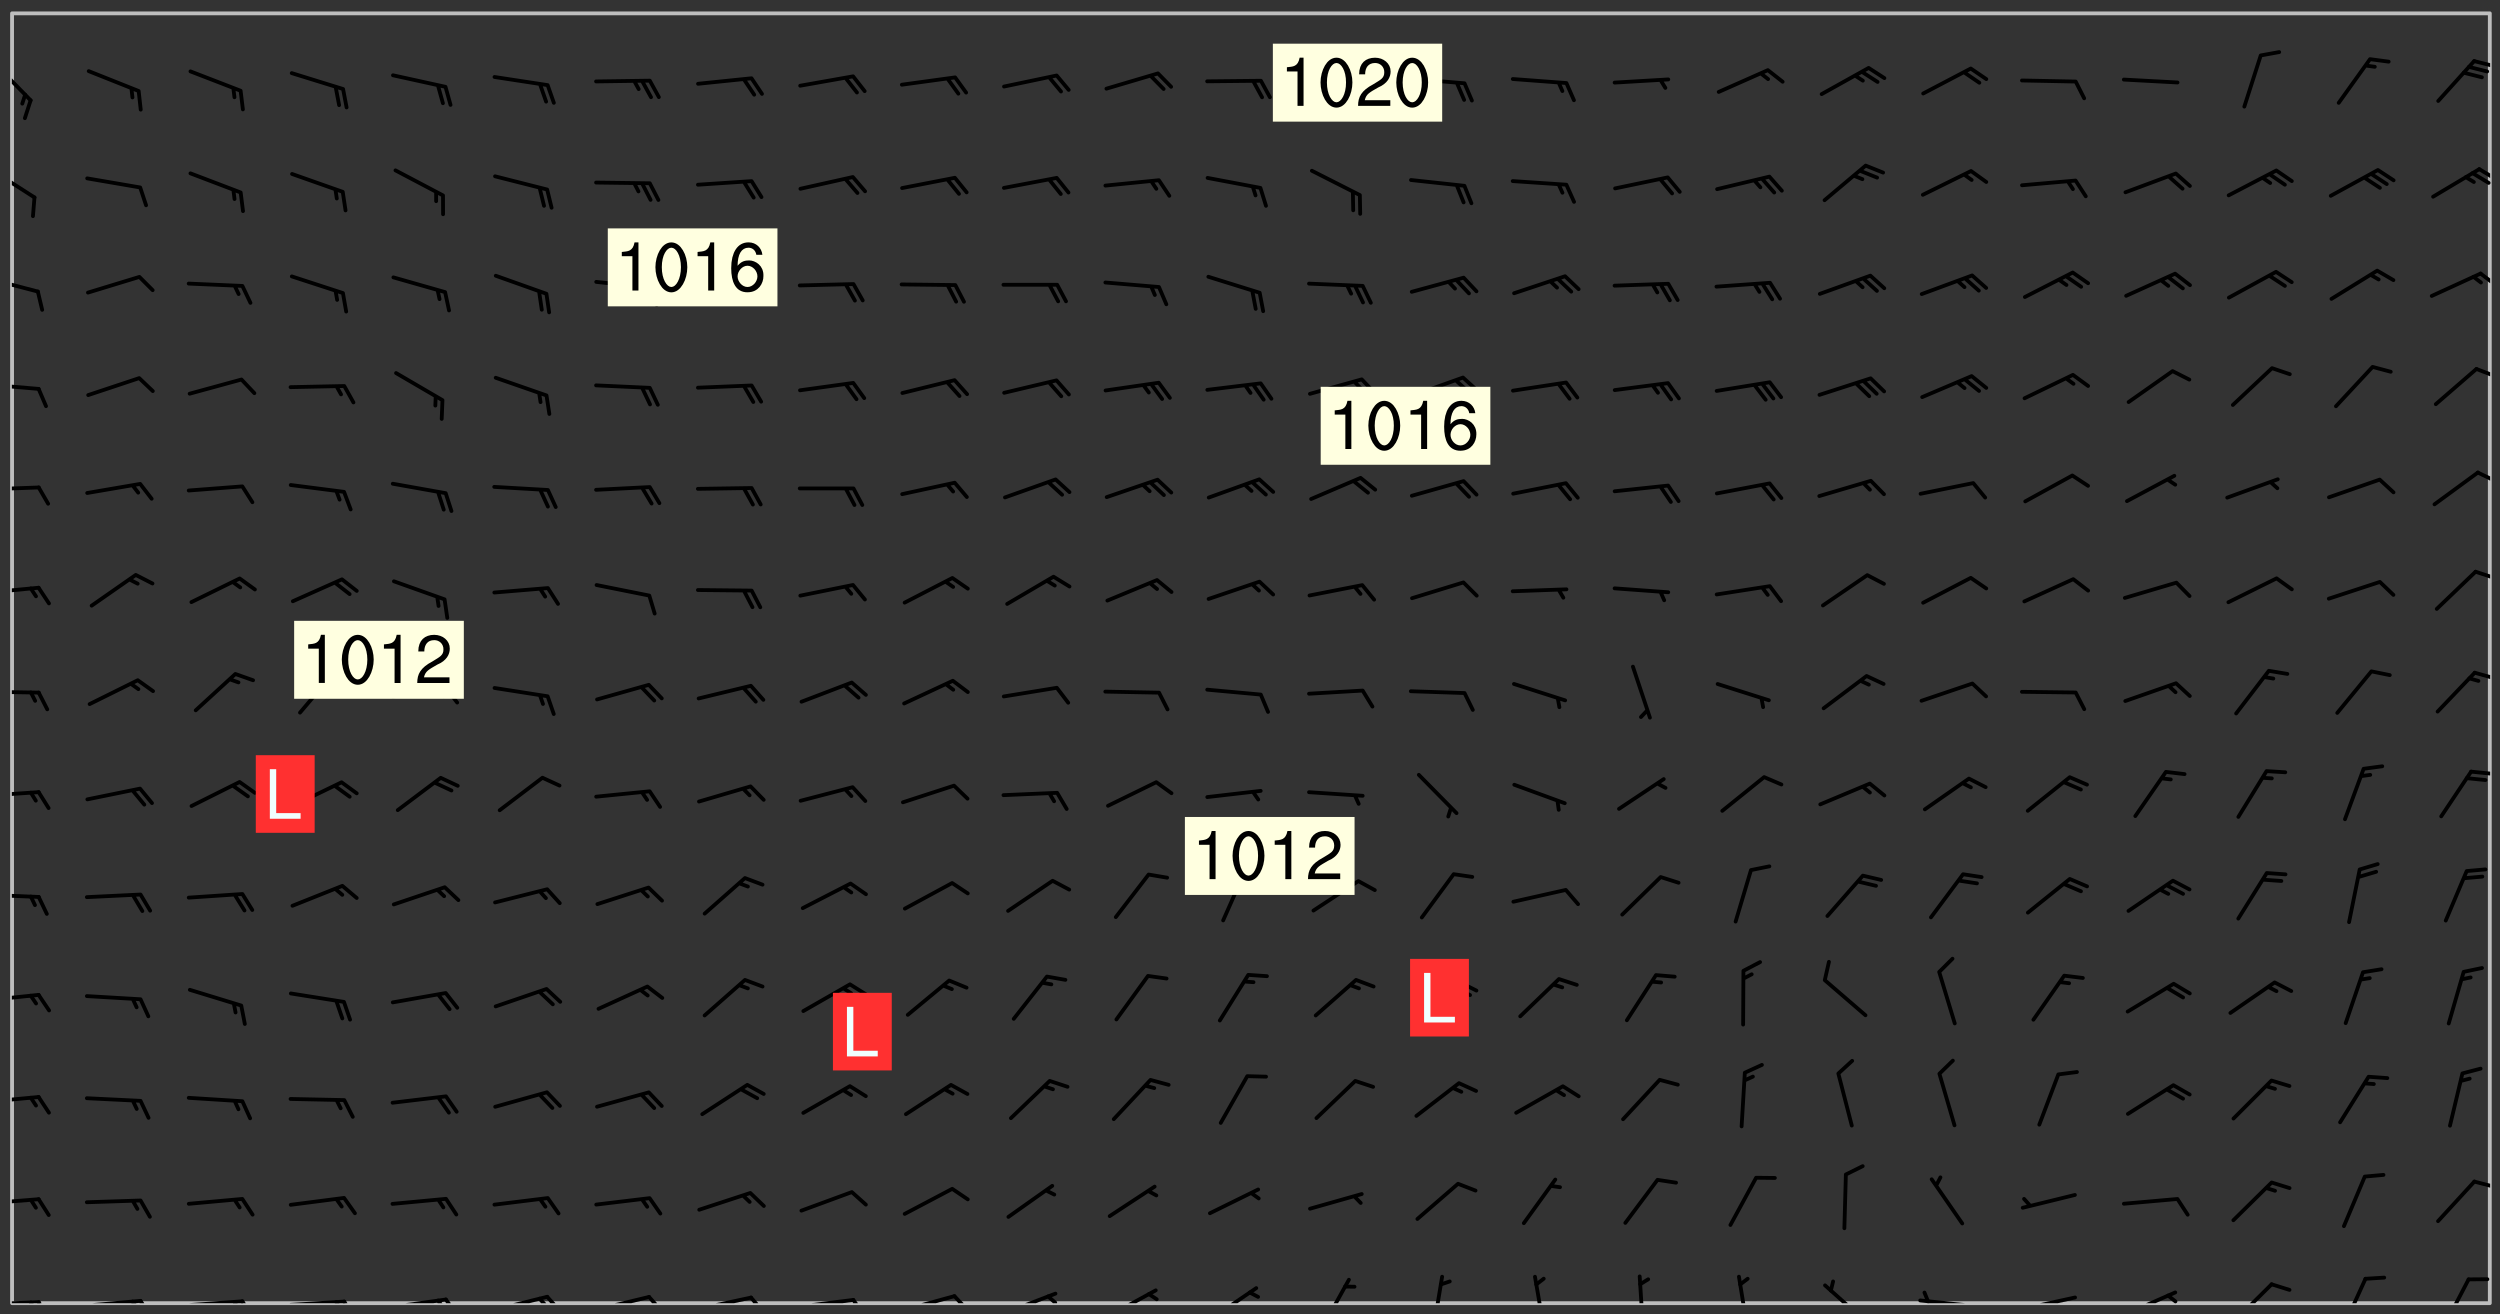 <svg xmlns="http://www.w3.org/2000/svg" role="img" xmlns:xlink="http://www.w3.org/1999/xlink" viewBox="142.45 309.95 326.84 171.84"><rect x="142.45" y="309.95" width="326.84" height="171.84" fill="#333333" stroke="none"/><defs><clipPath id="a"><path d="M144 311.672h324v168.656H144zm0 0"/></clipPath><clipPath id="b"><path d="M144 479h4v1.328h-4zm0 0"/></clipPath><clipPath id="c"><path d="M147 479h2v1.328h-2zm0 0"/></clipPath><clipPath id="d"><path d="M146 479h2v1.328h-2zm0 0"/></clipPath><clipPath id="e"><path d="M153 479h9v1.328h-9zm0 0"/></clipPath><clipPath id="f"><path d="M160 479h3v1.328h-3zm0 0"/></clipPath><clipPath id="g"><path d="M159 479h2v1.328h-2zm0 0"/></clipPath><clipPath id="h"><path d="M166 479h9v1.328h-9zm0 0"/></clipPath><clipPath id="i"><path d="M173 479h3v1.328h-3zm0 0"/></clipPath><clipPath id="j"><path d="M172 479h3v1.328h-3zm0 0"/></clipPath><clipPath id="k"><path d="M180 479h8v1.328h-8zm0 0"/></clipPath><clipPath id="l"><path d="M187 479h2v1.328h-2zm0 0"/></clipPath><clipPath id="m"><path d="M186 479h2v1.328h-2zm0 0"/></clipPath><clipPath id="n"><path d="M193 479h8v1.328h-8zm0 0"/></clipPath><clipPath id="o"><path d="M200 479h3v1.328h-3zm0 0"/></clipPath><clipPath id="p"><path d="M199 479h2v1.328h-2zm0 0"/></clipPath><clipPath id="q"><path d="M206 479h9v1.328h-9zm0 0"/></clipPath><clipPath id="r"><path d="M213 479h3v1.328h-3zm0 0"/></clipPath><clipPath id="s"><path d="M212 479h3v1.328h-3zm0 0"/></clipPath><clipPath id="t"><path d="M220 479h8v1.328h-8zm0 0"/></clipPath><clipPath id="u"><path d="M227 479h3v1.328h-3zm0 0"/></clipPath><clipPath id="v"><path d="M233 479h8v1.328h-8zm0 0"/></clipPath><clipPath id="w"><path d="M240 479h3v1.328h-3zm0 0"/></clipPath><clipPath id="x"><path d="M246 479h9v1.328h-9zm0 0"/></clipPath><clipPath id="y"><path d="M253 479h3v1.328h-3zm0 0"/></clipPath><clipPath id="z"><path d="M260 479h8v1.328h-8zm0 0"/></clipPath><clipPath id="A"><path d="M266 479h4v1.328h-4zm0 0"/></clipPath><clipPath id="B"><path d="M273 478h8v2.328h-8zm0 0"/></clipPath><clipPath id="C"><path d="M279 479h2v1.328h-2zm0 0"/></clipPath><clipPath id="D"><path d="M287 478h7v2.328h-7zm0 0"/></clipPath><clipPath id="E"><path d="M292 478h2v2.328h-2zm0 0"/></clipPath><clipPath id="F"><path d="M300 478h7v2.328h-7zm0 0"/></clipPath><clipPath id="G"><path d="M315 477h5v3.328h-5zm0 0"/></clipPath><clipPath id="H"><path d="M329 476h3v4.328h-3zm0 0"/></clipPath><clipPath id="I"><path d="M342 476h3v4.328h-3zm0 0"/></clipPath><clipPath id="J"><path d="M356 476h2v4.328h-2zm0 0"/></clipPath><clipPath id="K"><path d="M369 476h3v4.328h-3zm0 0"/></clipPath><clipPath id="L"><path d="M380 477h7v3.328h-7zm0 0"/></clipPath><clipPath id="M"><path d="M393 479h8v1.328h-8zm0 0"/></clipPath><clipPath id="N"><path d="M393 478h2v2.328h-2zm0 0"/></clipPath><clipPath id="O"><path d="M406 479h8v1.328h-8zm0 0"/></clipPath><clipPath id="P"><path d="M420 478h8v2.328h-8zm0 0"/></clipPath><clipPath id="Q"><path d="M425 479h3v1.328h-3zm0 0"/></clipPath><clipPath id="R"><path d="M434 477h6v3.328h-6zm0 0"/></clipPath><clipPath id="S"><path d="M448 476h4v4.328h-4zm0 0"/></clipPath><clipPath id="T"><path d="M461 476h5v4.328h-5zm0 0"/></clipPath><clipPath id="U"><path d="M144 466h4v2h-4zm0 0"/></clipPath><clipPath id="V"><path d="M465 464h3v2h-3zm0 0"/></clipPath><clipPath id="W"><path d="M144 453h4v2h-4zm0 0"/></clipPath><clipPath id="X"><path d="M144 439h4v2h-4zm0 0"/></clipPath><clipPath id="Y"><path d="M144 426h4v2h-4zm0 0"/></clipPath><clipPath id="Z"><path d="M144 413h4v2h-4zm0 0"/></clipPath><clipPath id="aa"><path d="M465 410h3v2h-3zm0 0"/></clipPath><clipPath id="ab"><path d="M144 400h4v1h-4zm0 0"/></clipPath><clipPath id="ac"><path d="M465 397h3v2h-3zm0 0"/></clipPath><clipPath id="ad"><path d="M144 386h4v2h-4zm0 0"/></clipPath><clipPath id="ae"><path d="M465 384h3v2h-3zm0 0"/></clipPath><clipPath id="af"><path d="M144 373h4v2h-4zm0 0"/></clipPath><clipPath id="ag"><path d="M466 371h2v3h-2zm0 0"/></clipPath><clipPath id="ah"><path d="M144 359h4v3h-4zm0 0"/></clipPath><clipPath id="ai"><path d="M465 357h3v3h-3zm0 0"/></clipPath><clipPath id="aj"><path d="M144 346h4v3h-4zm0 0"/></clipPath><clipPath id="ak"><path d="M466 345h2v3h-2zm0 0"/></clipPath><clipPath id="al"><path d="M144 331h4v6h-4zm0 0"/></clipPath><clipPath id="am"><path d="M466 331h2v3h-2zm0 0"/></clipPath><clipPath id="an"><path d="M465 332h3v3h-3zm0 0"/></clipPath><clipPath id="ao"><path d="M144 317h3v7h-3zm0 0"/></clipPath><clipPath id="ap"><path d="M465 317h3v2h-3zm0 0"/></clipPath><g id="aq" clip-path="url(#clip1)"><path fill="#fff" fill-opacity="0" fill-rule="evenodd" d="M0 0h1000v1000H0zm0 0"/><path fill="#d3d3d3" fill-opacity="0" fill-rule="evenodd" d="M162.152 355.867l-.234.293.059.234.117.172.176.234.293.348.113.059.117-.172.059-.234.176-.176.465-.176h.699l.234.293.289.816.059.176.176.23.352.234.699.699.172.176.234.348.234.41.289.582.41.465.23.234.234.176.117.23.176.293.172 1.164v.234l.059.289.059.117.117.117.348.41.117.172.176.176.176.234.117.172.172.352.059.234.234.406.234-.059-.176.176-.059.93h-.582l-.234-.113-.348.113-.117.117-.059.293-.059.176-.117.172-.465.293-.059.234-.059.113v.645l.059.172v.41l.059.059v.406l.059.406.117.176.059.059.23.641-.059.293v.699l-.059.582v.234l-.059.23-.055.352v1.922l.055.117h.426l-.367.117-.023.352.891 1.168 1.742.539 1.34.359v.539l.09.809.535.715 1.52.27.891-.086.09 1.164.535.18 1.16-.18 2.055-.984 1.16-.363 1.879-.176 1.695-.18-.18.719-1.516.086-1.25.09-.805.27-1.074.809.27.719.535.898-.18.625-.266.809.266 1.078.625.898.805.18 1.25-.18-.266.723.098.504.055.293v.172l.059.293v.406l.176.117.352.117h.406l.293-.176.113-.117.059-.117.117-.23.059-.176.352-.465.23-.176.176-.059.176.059.059.176.117.988.055.469.059.172.117.234.176.059.816.059h.289l.117.234.059.406.059.352v1.105l.117.293.117.348.289.699.176.352.582.754.352.176.172.059.469.234.641.465.348.234.293.176.293.055.23.062.816.348.293.176.113.172.352.352.117.176.523.641v.289l.059.352v.348l.059.352.059.289.117.059.172.059h.176l.582.234.176.117.176.289.176.234.113.234.293.23.117.117v.41l.059.055.289.234.234.117.059.117.117.172.059.117.23.234.059.176.234.059.117.059-.117.113-.059.117v.117l-.117.293-.117.289v.582l.176.117.117.059.059.117.117.117.113.059.176.348.059.352.059.406v.176l-.059.176-.117.699v.172l.117.176.293.293h.406l.176.117.117.172.117.293v.234h-.527l-.23-.234h-.234l-.176.059-.059.699.059.348.117.176.176.41.117.23.289.469.176.055h.523l.234.059.758.641.059.293v.234l.059.059.23.348v.352l-.117.172v.293l.293.289.293.176.172.059.293.176.293.117.582.406.289.234.293.176.219.16.016.012.23.176.641.523.176.234.117.176.176.176.113.172v.641l.117.176.469.117.582.117.234.059.23.113.293.117.113.059.586.352.289.172.176.062.176.055.176.059.699.352.289.176.234.055.289.176.234.117.641.406.293.117.172.059.234.059.41.059.23.059.234.117.059.172-.41.176.469.059.059.293.113.234.176.055.234.059.176.059.406.117.641.234.117.172.059.234v.176l-.059.117-.059.406.234.234.117.059.348.117.641.23.176.117.289.117.176.176.234.465.582 1.105.176.176.348.176.176.117.352.117 1.047.523.234.059.465.113.293.059.465.176.758.582.234.234.348.465.176.176.289.234.816.699.293.176.289.289.293.176.293.289.695.641.176.176.293.234.289.234.469.289.641.582.348.234.234.293.348.348.352.465.934.992.348.406.117.176.234.059.113.117.645.176.23.113.234.059.293.176.23.117.934.699.406.406.234.176.406.176.234.117.816.348.348.234.234.117.293.289.23.117.758.352.352.172.23.059.293.117.234.059.871.176h.816l.469.23.172.059.875.699.465.117.293.059.176.059.23.059.469.059.348.059.352.059.406.059h.293l.172.059v.23l.176.176h.293l.348.059.352.059.699.117h.641l.465-.234.293-.176.172-.117.41-.172.289-.176.934-.465.469-.293.523-.293.465-.172.465-.176 1.051-.465.289-.117.41-.117.289-.117.527-.176 1.516-.699.582-.348.289-.059.293-.059.348-.117.875-.23.352-.117h.113l.234-.059.875-.234.234-.059h.812l.352-.059.816-.117.172-.059.352-.055.293-.059.23-.059.816-.176.176-.059h.348l.234-.059.465-.117.758-.172.234-.059h.348l.41-.117.289-.059 1.285-.059h.289l.41-.059.23-.059h.176l.875-.117h.406l.41-.117h.348l.352-.113.871-.059h1.75l1.047.289.41.117.289.117.352.117.289.117 1.051.172.289.059h.293l.293.059.172.059.41.059.172.059.117.059h.117l.117.059.352.059h.113l.41.066 1.922.395 1.926.395 1.52.449 1.695.719 2.145.805 1.605-.719 1.43-.805 1.16-1.078 1.25-.449 3.035-.719 1.875-.359 2.145-1.348 2.234-1.254 2.5-1.258 1.695-.449 1.785-.18 1.16-.27.625.539 1.34-.27.715-.988.984-1.344.445-.18.805-.359 1.875-.539 1.785-.449 1.25-.27 1.16-.09 1.699-.09 1.961-.27 1.25-.09h.539l.625-.09h.891l2.145-.18 2.41-.18 2.59-.09 1.695.18 1.609.09 1.43.359 1.16.719 1.875.988 1.16 1.527.266.715.629.09.355.898.535.539.535 1.527 1.074.359h.535l-.805.535.09 1.707.715 2.695.891.805.895.988.715 1.258 1.785.539 1.52-.18.355 1.344 1.609-.805.98-.539.27.27.316-.215.219-.145.801.449.449-.359h.355l.535-.27.539-.719.535-.27.625-.988 1.16.449.84.371 1.395.617 1.695-.18h1.605l1.785.09.18-1.707.535-1.344.805.27.492.848.402.406-.09.539v.359l.715.449.711-.27h1.43l.359.988.445 1.258.715 1.344 1.25.629 1.695.629.715-.18.18-.539.98-.09.449.359.086 1.258-.266.629-.535.18v.539l.715.984.266.539.984.988.801 1.078-.266.359-.09.898-.625 2.332-.355 2.066-.09 1.793-.18.719-.09.539v1.438l-.98 1.883-.359 1.707-.535.898-.805 1.168-.266.539 2.055 1.254.086.359-.355.539-.09-.18v.809l.09 1.438-.445.715-1.074.094-.266.715.535.898.805.719 1.16.809 1.34.27.445.359-.355.449-1.789-.09-1.25-.449-.715-.719-.625-.09-.176 3.59-.188 1.309h89.359V311.703h-55.27v49.082l.762.125 3.289.543 2.023 2.836v2.754l2.352.332 2.348.332h4.051l-1.379 4.16-2.023.707-2.023.703-.543.344-2.594 1.617-.188.117-2.023-2.078-.73-2.742-2.672-2.078-1.375-3.5-.066-.082-1.957-2.672 2.75-1.418v-49.082H294.422v91.414l.117.031.133.012.074.074.105.047.09.059.086.059.09.059.297.297.059.09.031.117.027.117.016.137-.031.117-.059.09-.059.086-.043.105-.047.102-.027.121v.145l.176.27.148.148.074.086.074.074.043.105.062.09.059.086.043.105.059.09.047.102.043.105.059.086.117.18.074.074.062.086.059.09.043.105.059.09.059.086.062.09.059.09.043.102.117.18.074.074.059.086.074.074.09.059.105.047h.148l.133-.016.133.016.102-.047.074-.074.047-.102-.016-.133v-.148l-.047-.105-.027-.117-.047-.102-.027-.121-.043-.102-.062-.09-.043-.102-.043-.105-.031-.117-.016-.133-.012-.137.086-.059.059-.086.121-.031.043.105.016.133v.117l.059.102.059.09.09.059.148.148.059.09.043.105-.012.102.086.059.105.047.086.059.09.059.074.074-.117.027-.105.047-.086.059-.074.074-.059.09-.062.086-.027.121-.047.102-.043.105-.031.117-.012.133-.016.133v.148l.027.117.047.105.043.102.059.09.074.074.09.059.074.074.09.059.059.09.043.105.047.102.117.031.133.016h.148l.117-.031.105.043.043.105.047.102.027.121L299.5 410l.027.117.031.121.027.117.105.043.102.047.133-.016.148.148.062.086.074.074.07.074.09.062.105.043.102.043.117.031.137.016.117-.031.074-.074.027-.117-.012-.133-.031-.121-.027-.117.043-.105h.117l.09.062.117.027h.148l.133.016h.148l.133.016.133-.016h.148l.133-.016.133-.012.137.012.117-.027.133-.016.191-.059-.059.176-.016.133-.027.121-.016.133-.059.086-.133.016-.105.047-.105.043-.117.031-.117.027-.266.031h-.148l-.133.016-.074.074.059.086.148.148.117.18.074.07.09.062.09.059.086.059.09.059.102.043.105.062.105.043.086.059.105.047.102.043.18.117.059.09-.043.102-.047.105.016.133.223.223.059.09.043.102.031.121.043.102.016.133.031.117.012.137.031.117.148.148.102.043.105.043.117.031.133.016.137.016h.117l.117-.031.09-.059.043-.105.047-.102.043-.105.031-.117.012-.133v-.148l-.012-.133-.016-.133-.031-.117-.043-.105-.047-.105-.043-.102-.043-.105-.016-.133.016-.133.027-.117.031-.117.027-.121.047-.102.09-.059.086-.062.074-.074.09-.059.223-.223.059-.086.074-.074.117-.18.059-.086v-.148l-.074-.074-.102-.047-.105-.043-.102-.043-.059-.09-.047-.105-.027-.117.09-.059.117-.031.102-.043.18-.117.148-.148.012-.133-.012-.105-.09-.059-.133.016h-.148l-.133.016-.133-.016-.121-.031-.086-.059-.074-.074-.059-.09-.062-.086-.117-.18-.059-.086.031-.121.086-.059.121-.031.059-.086v-.121l-.031-.117-.059-.09-.059-.086-.047-.105-.027-.117-.016-.133.059-.09.074-.074.09-.059.117-.18.074-.074.059-.086.148-.148.121-.031.133-.016.133.016.074.074.043.105.016.133-.031.117-.117.031-.133.012-.148.148-.043.105-.047.102-.027.121-.031.117v.148l.031.117.043.105.059.09.074.07.074.074.117.031.121.027.117-.027.133-.016h.117l.09.059.074.074.047.105.059.086.102.047.133.016.105.043.086.059-.012.105-.074.074-.18.117-.059.09-.09.059-.07.074-.074.074-.062.09-.027.117-.016.133.016.133-.016.133v.148l.016.133.027.117.031.121.074.074.09.059.086.059.09.059.117.031v.086l-.102.047-.09.059-.266.031-.117.027h-.148l-.105.043-.102.047-.059.09-.062.234-.012.133-.031.121-.016.133v.293l-.012.133.012.137.016.133.133.016.133.012.121.031.086.059.074.074.047.105.043.102.016.133v.445l-.016.133v.445l.031.266.027.117.016.133.031.117.086.211.031.266v.148l-.031.117-.027.117-.031.121-.027.117-.031.117-.031.121-.012.133-.016.133.09.059.117-.031.102.016.047.105-.031.266v.441l-.043.105-.047.105-.043.102-.043.105-.059.086-.031.121-.043.117-.031.117-.016.133.016.133.059.09.105.047.086.059.059.086-.012.137-.031.117-.043.102v.445l-.016.133v.148l-.031.117-.043.105-.027.117-.047.105-.043.102-.031.121-.027.117-.031.133-.031.117-.027.117-.043.105-.031.117-.031.121-.012.133-.016.133v.297l.027.117v.148l.047.398.027.117.059.09.121.031h.148l.133-.016.059.09v.117l-.059.09-.09.059-.102.043-.105.047-.09.059-.086.059-.137.016-.117-.031-.133-.016-.102.047-.062.086-.012.137-.016.133-.031.117-.027.117-.016.133-.031.121v.297l.016.133.031.117v.148l.012.133v.148l-.027.117-.047.102-.027.121-.031.117-.059.09-.074.074-.102.043-.105.047-.117.027-.121.031-.102-.047.059-.086.105-.047.027-.117.031-.117.027-.121.031-.117v-.148l.016-.133-.031-.117-.043-.105-.105.016-.074.074-.102.043-.09.062-.074.074-.043.102-.016.133-.031.117L304.25 426l-.031.117-.027.117-.031.121-.027.117-.031.117-.043.105-.09.059h-.09l-.117-.031-.031-.086.016-.137-.031-.117v-.148l-.012-.133v-.148l-.062-.234-.027-.121-.043-.102-.047-.105-.059-.086-.059-.09-.043-.105-.062-.086-.148-.148-.07-.074-.105-.047-.105-.043-.102-.043-.297-.297-.09-.074-.086-.059-.105-.043-.09-.062-.086-.059-.105-.043-.09-.059-.086-.062-.074-.07-.105-.047-.086-.059-.105-.043-.09-.062-.102-.043-.105-.043-.086-.059-.105-.047-.105-.043-.102-.047-.09-.059-.102-.043-.105-.043-.09-.062-.117-.027-.133-.016-.133.016H299.75l-.133.016-.117-.031-.09-.059-.074-.074-.09-.059-.102-.047h-.148l-.121-.027-.102-.043-.074-.074-.117-.18-.09-.059-.102-.043-.09-.062-.105-.043-.09-.059-.086-.059-.105-.047-.059-.086-.059-.09-.043-.105-.047-.102-.074-.074-.086-.059-.074-.074-.09-.059-.223-.223-.043-.105-.031-.266.105-.043h.145l.105.043.074.074.09.059.086.059.105.047.09.059.148.148.07.074.148.148.062.086.074.074.086.059.074.074.09.062.09.059.086.059.27.176.102.047.105.043.102.043.047-.074.059-.086.074-.074.07-.074.105.043.074.074.059.09.043.102.047.105.043.105.121.027.117-.027.074-.09.043-.105.059-.09.074-.074.105-.043.117-.027.133.012.09.059.148.148.059.09.043.105.047.102.043.105.043.102.105.047.105.043.133.016.086-.059.059-.09.074-.074.105-.043.117.027.105.047.102.043.105.043.102.047.18.117v.117l-.016.133.016.133.016.137.059.086.102.047.121.027.117.031h.148l.117-.031.059-.09.18-.117.059-.09.074-.074.059-.086.117-.18.18-.117.117.031.09.059.043.074-.016.133v.117l.09.059h.148l.133-.016.133-.012.266-.031.105-.043.117-.031.121-.027.074-.074.07-.074.062-.09-.016-.105-.047-.102-.102-.043-.105-.016-.117.027-.266.031h-.148l-.074-.074-.09-.059-.117-.031-.117-.027-.133-.016h-.148l-.133.016h-.297l-.105-.047-.148-.148-.043-.102-.059-.09.223-.223.086-.059.105-.043.117-.031.133-.016.133.016.137.016.102.043.133-.012.09-.062.102-.043.062-.09-.047-.102-.09-.059-.117-.031-.102-.043-.059-.09-.062-.09v-.117l.016-.133.105-.047.074-.07v-.121l-.09-.059-.031-.117.09-.059.074-.074.043-.105.059-.09.047-.102.016-.133v-.148l-.047-.105-.043-.102-.09-.059-.133-.016-.102-.043-.137-.016-.117-.031h-.445l-.133-.016-.133-.012-.133-.016-.117-.031h-.148l-.133-.016-.133-.012-.266-.031-.121-.043-.086-.059-.074-.074v-.148l.012-.133.105-.047.102-.043.133-.016h.152l.133-.016h.293l.121.031.102.043.09.059.234.062.121-.047.09-.059.102-.043.133-.016.105.043.102.047.133.012.121-.027h.145l.121-.031.117-.027.105-.047.074-.074.086-.059.148-.148.059-.086.047-.105.027-.117.016-.105-.102-.043-.09-.059-.117-.031-.105-.043-.09-.062-.074-.086-.074-.074-.102-.043-.105-.047-.102-.043-.059-.09-.047-.102-.086-.211-.062-.086-.059-.09-.074-.074-.086-.059h-.27l-.117.031-.09.059-.102.043-.133.016-.105-.016-.027-.117-.062-.09-.117-.031-.102-.043-.148-.148-.031-.117-.016-.105.074-.074.18-.117.117-.027.117-.031.137.016.102.043.105.043.102.047.105.043.117.031.133.016.117.027.133.016.105-.016.09-.059-.074-.074-.105-.043-.074-.074-.074-.09-.148-.148-.086-.059-.09-.059-.074-.074-.09-.059-.102-.047-.121-.027-.102-.047-.105-.043-.117-.031-.102-.043-.121-.031h-.148l-.117.031-.105.043-.086.062-.18.117-.086.059-.09.059-.105.047-.086.059-.105.043-.102.043-.105.047-.074.074-.059.09-.059.086-.047.105-.059.086-.074.074-.133-.012-.117-.031h-.117l-.074.074-.09.059-.074.074-.09.059-.086.059-.105.047-.102.043-.137.016-.102-.043-.148-.148-.105-.047h-.086l-.105.047-.102.043-.121.031-.117-.031-.074-.074v-.117l.031-.121.074-.07.059-.09.074-.074.117-.031.105-.043h.293l.133-.016.137-.016.102-.043.09-.059.102-.047.09-.059.133-.012.09.059.133.012.09-.059.086-.059.105-.043.09-.059.086-.062.09-.059.148-.148.059-.086.059-.09.105-.043.133-.016.117.027.121.031.059-.059.059-.09.031-.266.027-.117.105.012.133.016.102-.043.09-.059.059-.09.074-.074.059-.09.047-.102.012-.133-.012-.133-.047-.105-.148-.148-.059-.09-.059-.086-.043-.105v-.445l.016-.133v-.148l.012-.133-.059-.059-.09.059-.102-.043-.18-.117-.086-.059-.062-.09-.059-.09-.074-.074-.086-.059-.121.031-.102.012-.105.047-.086.059-.105.043-.148.148-.09.059-.086.059-.09.062-.105.043-.133.016v-.121l.105-.043.117-.031.074-.07.043-.105v-.148l-.027-.117-.148-.148-.133-.016h-.148l-.117.031-.105.043-.102.043-.09.062-.117.027-.074-.074.012-.133-.043-.102-.043-.105-.09-.059-.117.027-.121.031-.117.031-.102.043-.121.031-.102.043-.105.043-.09.059-.102.016v-.117l.016-.133-.059-.09-.074.043-.148.148-.059.09-.074.074-.047.105-.043.102-.074.074-.059.09-.074.074-.059.086-.074.074-.09.062-.074.07-.074.074-.102.016-.133.016-.105-.043v-.121l.148-.148.043-.102.059-.09.047-.102.043-.105.059-.09.031-.117.043-.102.031-.121.027-.117.047-.105.043-.102.043-.105.074-.07.09-.062.09-.059.102-.043h.297l.266-.031.105-.043-.074-.074-.117-.031-.105-.043-.09-.059-.102-.047-.09-.059-.102-.043-.105-.043-.09-.062-.086-.059-.105-.043-.102-.043-.121-.031-.117-.031-.102-.043L297.5 410.25l-.102-.043-.09-.059-.043-.105-.016-.133.102-.043.133-.016.137.016.133-.016.102-.043.059-.09.016-.105-.09-.059-.074-.074-.102-.043-.09-.059-.148-.148-.043-.105-.016-.133v-.293l-.059-.09-.09-.059-.074-.074-.043-.105-.031-.117-.059-.09-.074-.074-.117-.027-.074-.074-.09-.059-.09-.062-.086-.059-.074-.074-.059-.086-.047-.105-.086-.059-.148-.148-.195-.059-.133.016-.102.043-.074.074-.047.102-.043.105-.059.09-.059.086-.297.297-.09.059h-.086l-.062-.086-.043-.105.031-.117.059-.09.027-.117-.012-.133-.09-.062-.105.047-.117.027-.117.031-.27.176-.102.047-.117.027-.105.047-.09.059-.102.043-.059-.086-.047-.105.016-.133.047-.105.07-.074.074-.07.059-.09v-.148l-.043-.105h-.238l-.102.047-.031.117-.027.117-.031.121-.074.043-.133.016-.074-.047-.043-.102-.043-.105-.047-.102-.043-.105-.121.031-.102.043-.133.016-.117.031-.105.043-.09.059-.102.047-.121.027-.133.016-.102-.043-.059-.09-.047-.105-.043-.102-.043-.105v-.117l.059-.09.086-.059.18-.117.102-.047.105-.043.105-.059.102-.043.09-.062.102-.043.105-.059.102-.047.09-.059.105-.043.102-.043.09-.062.102-.043.137-.016.117.031.102.043.121.031.102.043.105.047.102.043.105.043.102.047.105.043.102.043.105.047.086.059.105.043.117.031.105.043.102.047.09.059.105.043.102.043.105.047.117.027.102.047.121.027h.148l.086-.059.016-.102.059-.09-.027-.117-.074-.074-.117-.18-.074-.074-.09-.074-.18-.117-.086-.059-.105-.043-.102-.047-.27-.176-.059-.09-.074-.074-.059-.09-.043-.102-.031-.117-.016-.137v-.562l-.012-.133-.016-.133-.031-.117-.016-.133-.012-.133-.031-.121-.223-.223-.059-.086-.016-.105.031-.117.133-.016v-91.414H172.992v1.453l-.059.234-.352 1.051-.172.523-.117.348-.176.41-.117.172-.234.293-.23.059h-.352l-.117.059-.23.406v.293l.117.176.23.23.117.234.641.758.293.465.176.234.23.352.234.348.641.816.176.465.172.41.117.695.176.469.117 1.398.059.465v.875l.117 1.047v4.781l-.059.465-.352 1.281-.176.523-.113.41-.352.93L172.934 336l-.234.582-.117.176-.172.348-.176.406-.352.816-.059.293-.113.293-.117.289-.059.176-.117.875-.059.406-.059.117-.059.176-.059.172-.23.527-.117.172v.234l-.117.234-.059.172-.176.586v.289l-.059.176v.293l-.059.113-.059.527v.172l-.055.234v2.621l-.176.816-.117.176-.176.234-.117.172-.113.234-.586.934-.23.289-.293.465-.176.234-.289.352-.352.699-.113.23-.176.41-.176.23-.406.527-.816.699-.293.172-.289.234-.176.117-.176.176-.523.406-.527.176-.172.176-.234.055-.641.176h-.758m12.211 31.023l-1.074.449.359.895 1.25-.715.445-.539-.98-.09"/><path fill="#d3d3d3" fill-opacity="0" fill-rule="evenodd" d="M201.508 416.598h-.895l.449.629.98.359.805-.09.445-.988-.176.09-.715-.355-.895.355m154.621 59.07l-.059-.523v-.293l.113-.293.059-.23.469-.469h.113l.117-.113.117-.059h.176l.234-.059h.348l.234.059.117.059.23.172.059.176.117.582v.293l-.117.176-.172.289-.176.176-.527.523-.23.234-.117.059h-.176l-.117-.059-.406-.293-.176-.117-.117-.059-.059-.113-.055-.117m6.641-10.957l-.059-.172v-1.109l.059-.172.176-.059.172-.059h.176l.234-.059.117.059.059.699-.059.172-.117.176-.117.059-.234.523-.113.059h-.234l-.059-.117m9.613-14.391l-.117-.176v-.699l.293-.875.117-.172.176-.352.113-.23.117-.293.352-.758.117-.23.172-.234h.176l.117-.059h.641l.117.059.234.234.172.113.352.293.117.117.113.176v.113l.117.059.117.117v.699l-.059.176v.23l-.059.176-.348 1.051-.117.23-.117.234-.117.059-.23.234-.641.289h-.875l-.41-.117-.641-.465"/><path fill="none" stroke="#bebebe" stroke-linecap="round" stroke-linejoin="round" stroke-miterlimit="10" stroke-width=".5" d="M467.957 311.695H144.027v168.625h323.93v-168.625"/><g clip-path="url(#a)"><path fill="#fff" fill-opacity="0" fill-rule="evenodd" d="M144 311.672v168.656h324V311.672H144"/></g><g clip-path="url(#b)"><path fill="none" stroke="#000" stroke-linecap="round" stroke-linejoin="round" stroke-miterlimit="10" stroke-width=".5" d="M147.512 480.184l-7.023.293"/></g><g clip-path="url(#c)"><path fill="none" stroke="#000" stroke-linecap="round" stroke-linejoin="round" stroke-miterlimit="10" stroke-width=".5" d="M147.512 480.184l1.238 2.117"/></g><g clip-path="url(#d)"><path fill="none" stroke="#000" stroke-linecap="round" stroke-linejoin="round" stroke-miterlimit="10" stroke-width=".5" d="M146.488 480.227l.621 1.059"/></g><g clip-path="url(#e)"><path fill="none" stroke="#000" stroke-linecap="round" stroke-linejoin="round" stroke-miterlimit="10" stroke-width=".5" d="M160.816 480.02l-7 .617"/></g><g clip-path="url(#f)"><path fill="none" stroke="#000" stroke-linecap="round" stroke-linejoin="round" stroke-miterlimit="10" stroke-width=".5" d="M160.816 480.02l1.336 2.055"/></g><g clip-path="url(#g)"><path fill="none" stroke="#000" stroke-linecap="round" stroke-linejoin="round" stroke-miterlimit="10" stroke-width=".5" d="M159.797 480.109l.668 1.027"/></g><g clip-path="url(#h)"><path fill="none" stroke="#000" stroke-linecap="round" stroke-linejoin="round" stroke-miterlimit="10" stroke-width=".5" d="M174.133 480.078l-7.008.5"/></g><g clip-path="url(#i)"><path fill="none" stroke="#000" stroke-linecap="round" stroke-linejoin="round" stroke-miterlimit="10" stroke-width=".5" d="M174.133 480.078l1.305 2.078"/></g><g clip-path="url(#j)"><path fill="none" stroke="#000" stroke-linecap="round" stroke-linejoin="round" stroke-miterlimit="10" stroke-width=".5" d="M173.113 480.152l.652 1.039"/></g><g clip-path="url(#k)"><path fill="none" stroke="#000" stroke-linecap="round" stroke-linejoin="round" stroke-miterlimit="10" stroke-width=".5" d="M187.453 480.113l-7.016.43"/></g><g clip-path="url(#l)"><path fill="none" stroke="#000" stroke-linecap="round" stroke-linejoin="round" stroke-miterlimit="10" stroke-width=".5" d="M187.453 480.113l1.281 2.094"/></g><g clip-path="url(#m)"><path fill="none" stroke="#000" stroke-linecap="round" stroke-linejoin="round" stroke-miterlimit="10" stroke-width=".5" d="M186.434 480.176l.641 1.047"/></g><g clip-path="url(#n)"><path fill="none" stroke="#000" stroke-linecap="round" stroke-linejoin="round" stroke-miterlimit="10" stroke-width=".5" d="M200.742 479.844l-6.961.969"/></g><g clip-path="url(#o)"><path fill="none" stroke="#000" stroke-linecap="round" stroke-linejoin="round" stroke-miterlimit="10" stroke-width=".5" d="M200.742 479.844l1.438 1.988"/></g><g clip-path="url(#p)"><path fill="none" stroke="#000" stroke-linecap="round" stroke-linejoin="round" stroke-miterlimit="10" stroke-width=".5" d="M199.727 479.984l.723.996"/></g><g clip-path="url(#q)"><path fill="none" stroke="#000" stroke-linecap="round" stroke-linejoin="round" stroke-miterlimit="10" stroke-width=".5" d="M213.988 479.488l-6.824 1.68"/></g><g clip-path="url(#r)"><path fill="none" stroke="#000" stroke-linecap="round" stroke-linejoin="round" stroke-miterlimit="10" stroke-width=".5" d="M213.988 479.488l1.637 1.832"/></g><g clip-path="url(#s)"><path fill="none" stroke="#000" stroke-linecap="round" stroke-linejoin="round" stroke-miterlimit="10" stroke-width=".5" d="M212.996 479.734l.816.914"/></g><g clip-path="url(#t)"><path fill="none" stroke="#000" stroke-linecap="round" stroke-linejoin="round" stroke-miterlimit="10" stroke-width=".5" d="M227.309 479.508l-6.836 1.641"/></g><g clip-path="url(#u)"><path fill="none" stroke="#000" stroke-linecap="round" stroke-linejoin="round" stroke-miterlimit="10" stroke-width=".5" d="M227.309 479.508l1.625 1.84"/></g><g clip-path="url(#v)"><path fill="none" stroke="#000" stroke-linecap="round" stroke-linejoin="round" stroke-miterlimit="10" stroke-width=".5" d="M240.641 479.59l-6.871 1.477"/></g><g clip-path="url(#w)"><path fill="none" stroke="#000" stroke-linecap="round" stroke-linejoin="round" stroke-miterlimit="10" stroke-width=".5" d="M240.641 479.59l1.582 1.875"/></g><g clip-path="url(#x)"><path fill="none" stroke="#000" stroke-linecap="round" stroke-linejoin="round" stroke-miterlimit="10" stroke-width=".5" d="M254.008 479.898l-6.973.863"/></g><g clip-path="url(#y)"><path fill="none" stroke="#000" stroke-linecap="round" stroke-linejoin="round" stroke-miterlimit="10" stroke-width=".5" d="M254.008 479.898l1.41 2.008"/></g><g clip-path="url(#z)"><path fill="none" stroke="#000" stroke-linecap="round" stroke-linejoin="round" stroke-miterlimit="10" stroke-width=".5" d="M267.227 479.402l-6.781 1.852"/></g><g clip-path="url(#A)"><path fill="none" stroke="#000" stroke-linecap="round" stroke-linejoin="round" stroke-miterlimit="10" stroke-width=".5" d="M267.227 479.402l1.68 1.789"/></g><g clip-path="url(#B)"><path fill="none" stroke="#000" stroke-linecap="round" stroke-linejoin="round" stroke-miterlimit="10" stroke-width=".5" d="M280.434 479.074l-6.562 2.512"/></g><g clip-path="url(#C)"><path fill="none" stroke="#000" stroke-linecap="round" stroke-linejoin="round" stroke-miterlimit="10" stroke-width=".5" d="M279.477 479.438l.926.809"/></g><g clip-path="url(#D)"><path fill="none" stroke="#000" stroke-linecap="round" stroke-linejoin="round" stroke-miterlimit="10" stroke-width=".5" d="M293.547 478.645l-6.164 3.371"/></g><g clip-path="url(#E)"><path fill="none" stroke="#000" stroke-linecap="round" stroke-linejoin="round" stroke-miterlimit="10" stroke-width=".5" d="M292.652 479.133l1.023.676"/></g><g clip-path="url(#F)"><path fill="none" stroke="#000" stroke-linecap="round" stroke-linejoin="round" stroke-miterlimit="10" stroke-width=".5" d="M306.688 478.352l-5.812 3.953"/></g><path fill="none" stroke="#000" stroke-linecap="round" stroke-linejoin="round" stroke-miterlimit="10" stroke-width=".5" d="M305.84 478.926l1.086.574"/><g clip-path="url(#G)"><path fill="none" stroke="#000" stroke-linecap="round" stroke-linejoin="round" stroke-miterlimit="10" stroke-width=".5" d="M318.801 477.258l-3.41 6.145"/></g><path fill="none" stroke="#000" stroke-linecap="round" stroke-linejoin="round" stroke-miterlimit="10" stroke-width=".5" d="M318.305 478.152l1.227.02"/><g clip-path="url(#H)"><path fill="none" stroke="#000" stroke-linecap="round" stroke-linejoin="round" stroke-miterlimit="10" stroke-width=".5" d="M330.988 476.863l-1.152 6.93"/></g><path fill="none" stroke="#000" stroke-linecap="round" stroke-linejoin="round" stroke-miterlimit="10" stroke-width=".5" d="M330.82 477.871l1.164-.391"/><g clip-path="url(#I)"><path fill="none" stroke="#000" stroke-linecap="round" stroke-linejoin="round" stroke-miterlimit="10" stroke-width=".5" d="M343.125 476.867l1.203 6.922"/></g><path fill="none" stroke="#000" stroke-linecap="round" stroke-linejoin="round" stroke-miterlimit="10" stroke-width=".5" d="M343.301 477.875l.969-.754"/><g clip-path="url(#J)"><path fill="none" stroke="#000" stroke-linecap="round" stroke-linejoin="round" stroke-miterlimit="10" stroke-width=".5" d="M356.816 476.824l.449 7.012"/></g><path fill="none" stroke="#000" stroke-linecap="round" stroke-linejoin="round" stroke-miterlimit="10" stroke-width=".5" d="M356.883 477.844l1.043-.645"/><g clip-path="url(#K)"><path fill="none" stroke="#000" stroke-linecap="round" stroke-linejoin="round" stroke-miterlimit="10" stroke-width=".5" d="M369.793 476.859l1.129 6.938"/></g><path fill="none" stroke="#000" stroke-linecap="round" stroke-linejoin="round" stroke-miterlimit="10" stroke-width=".5" d="M369.957 477.871l.977-.742"/><g clip-path="url(#L)"><path fill="none" stroke="#000" stroke-linecap="round" stroke-linejoin="round" stroke-miterlimit="10" stroke-width=".5" d="M381.047 477.992l5.246 4.676"/></g><path fill="none" stroke="#000" stroke-linecap="round" stroke-linejoin="round" stroke-miterlimit="10" stroke-width=".5" d="M381.812 478.672l.289-1.191"/><g clip-path="url(#M)"><path fill="none" stroke="#000" stroke-linecap="round" stroke-linejoin="round" stroke-miterlimit="10" stroke-width=".5" d="M393.492 479.965l6.988.727"/></g><g clip-path="url(#N)"><path fill="none" stroke="#000" stroke-linecap="round" stroke-linejoin="round" stroke-miterlimit="10" stroke-width=".5" d="M394.508 480.07l-.461-1.137"/></g><g clip-path="url(#O)"><path fill="none" stroke="#000" stroke-linecap="round" stroke-linejoin="round" stroke-miterlimit="10" stroke-width=".5" d="M406.867 481.078l6.867-1.5"/></g><g clip-path="url(#P)"><path fill="none" stroke="#000" stroke-linecap="round" stroke-linejoin="round" stroke-miterlimit="10" stroke-width=".5" d="M426.832 478.918l-6.434 2.824"/></g><g clip-path="url(#Q)"><path fill="none" stroke="#000" stroke-linecap="round" stroke-linejoin="round" stroke-miterlimit="10" stroke-width=".5" d="M425.898 479.328l.961.762"/></g><g clip-path="url(#R)"><path fill="none" stroke="#000" stroke-linecap="round" stroke-linejoin="round" stroke-miterlimit="10" stroke-width=".5" d="M439.43 477.855l-4.996 4.945"/></g><path fill="none" stroke="#000" stroke-linecap="round" stroke-linejoin="round" stroke-miterlimit="10" stroke-width=".5" d="M439.43 477.855l2.34.73"/><g clip-path="url(#S)"><path fill="none" stroke="#000" stroke-linecap="round" stroke-linejoin="round" stroke-miterlimit="10" stroke-width=".5" d="M451.703 477.133l-2.914 6.395"/></g><path fill="none" stroke="#000" stroke-linecap="round" stroke-linejoin="round" stroke-miterlimit="10" stroke-width=".5" d="M451.703 477.133l2.449-.152"/><g clip-path="url(#T)"><path fill="none" stroke="#000" stroke-linecap="round" stroke-linejoin="round" stroke-miterlimit="10" stroke-width=".5" d="M465.184 477.211l-3.242 6.234"/></g><path fill="none" stroke="#000" stroke-linecap="round" stroke-linejoin="round" stroke-miterlimit="10" stroke-width=".5" d="M465.184 477.211l2.453-.02"/><g clip-path="url(#U)"><path fill="none" stroke="#000" stroke-linecap="round" stroke-linejoin="round" stroke-miterlimit="10" stroke-width=".5" d="M147.504 466.73l-7.008.566"/></g><path fill="none" stroke="#000" stroke-linecap="round" stroke-linejoin="round" stroke-miterlimit="10" stroke-width=".5" d="M147.504 466.73l1.32 2.07m-2.34-1.988l.66 1.035m13.684-.949l-7.023.23m7.023-.23l1.219 2.129m-2.242-2.094l.609 1.062m13.715-1.301l-6.996.637m6.996-.637l1.344 2.055m-2.363-1.961l.672 1.023m13.648-1.25l-6.969.902m6.969-.902l1.422 2.004m-2.438-1.871l.711 1m13.633-1.012l-6.996.66m6.996-.66l1.352 2.051m-2.367-1.953l.672 1.023m13.648-1.223l-6.973.863m6.973-.863l1.41 2.012m-2.426-1.887l.707 1.008m13.625-1.121l-6.977.84m6.977-.84l1.402 2.016m-2.418-1.895l.703 1.008m13.477-1.805l-6.676 2.191m6.676-2.191l1.77 1.699m-2.738-1.379l.883.848m13.359-1.285l-6.594 2.426m6.594-2.426l1.832 1.637m11.293-2.062l-6.215 3.277m6.215-3.277l2.031 1.375m11.047-1.766l-5.734 4.059m4.898-3.469l1.098.551m13.121-1.039l-5.875 3.855m5.023-3.293l1.074.59m13.309-.777l-6.305 3.105m5.387-2.652l.996.715m13.465-.574l-6.762 1.918m5.777-1.637l.852.883m12.723-2.504l-5.312 4.598m5.312-4.598l2.289.887m10.426-1.438l-4.113 5.699m3.516-4.871l1.215.168m12.746-.961l-4.207 5.629m4.207-5.629l2.422.371m10.469-.645l-3.359 6.176m3.359-6.176l2.453.027m9.281-.453l-.195 7.027m.195-7.027l2.199-1.09m9.02 1.715l3.996 5.777m-3.414-4.938l.562-1.09m10.758 3.977l6.824-1.676m-5.832 1.43l-.816-.914m20.051.012l-7 .621m7-.621l1.34 2.055m10.977-4.211l-5.004 4.934m5.004-4.934l2.34.73m-3.07-.016l1.172.367m11.734-1.855l-2.727 6.48m2.727-6.48l2.441-.219m11.887.871l-4.75 5.176"/><g clip-path="url(#V)"><path fill="none" stroke="#000" stroke-linecap="round" stroke-linejoin="round" stroke-miterlimit="10" stroke-width=".5" d="M465.938 464.426l2.375.617"/></g><g clip-path="url(#W)"><path fill="none" stroke="#000" stroke-linecap="round" stroke-linejoin="round" stroke-miterlimit="10" stroke-width=".5" d="M147.496 453.367l-6.992.66"/></g><path fill="none" stroke="#000" stroke-linecap="round" stroke-linejoin="round" stroke-miterlimit="10" stroke-width=".5" d="M147.496 453.367l1.352 2.051m-2.367-1.953l.676 1.023m13.668-.617l-7.02-.344m7.02.344l1.047 2.219m-2.066-2.27l.52 1.109m13.812-1.008l-7.012-.445m7.012.445l1.012 2.234m-2.031-2.301l.504 1.117m13.836-1.199l-7.023-.148m7.023.148l1.109 2.188M186.438 453.75l.551 1.094m13.762-1.562l-6.977.836m6.977-.836l1.402 2.012m-2.418-1.891l1.402 2.012m12.82-2.664l-6.766 1.895m6.766-1.895l1.695 1.777m-2.68-1.5l1.695 1.773m12.609-2.039l-6.773 1.875m6.773-1.875l1.688 1.781m-2.672-1.508l1.688 1.781m12.172-3.035l-5.891 3.832m5.891-3.832l2.145 1.188m-3.004-.629l2.148 1.188m12.125-1.578l-6.094 3.496m6.094-3.496l2.078 1.309m-2.965-.797l1.039.652m13.062-1.328l-5.891 3.828m5.891-3.828l2.148 1.188m-3.004-.633l1.07.594m12.691-1.668l-5.07 4.867m5.07-4.867l2.328.766m-3.066-.059l1.164.383m12.754-1.219l-4.805 5.125m4.805-5.125l2.371.641m-3.07.105l1.188.32m12.16-1.559l-3.469 6.109m3.469-6.109l2.453.066m11.668.559l-5.078 4.859m5.078-4.859l2.328.77m11.23-.48l-5.57 4.281m5.57-4.281l2.234 1.016m-3.043-.395l1.117.508m13.277-.723l-6.109 3.469m6.109-3.469l2.07 1.312m-2.961-.809l1.039.656m12.504-2l-4.785 5.148m4.785-5.148l2.371.633m8.762-1.566l-.422 7.016m.422-7.016l2.234-1.02m-2.293 2.039l1.113-.508m11.172-.406l1.758 6.805m-1.758-6.805l1.809-1.656M396 450.324l1.973 6.746M396 450.324l1.758-1.711m13.789 1.801l-2.488 6.57m2.488-6.57l2.434-.312m12.609 1.723l-5.945 3.75m5.945-3.75l2.129 1.219m-2.996-.672l2.133 1.215m11.559-2.371l-4.969 4.969m4.969-4.969l2.348.715m-3.07.008l1.176.359m12.242-1.578l-3.727 5.957m3.727-5.957l2.449.176m-2.988.691l1.223.086m11.582-1.391l-1.629 6.836m1.629-6.836l2.375-.621m-2.613 1.613l1.188-.309"/><g clip-path="url(#X)"><path fill="none" stroke="#000" stroke-linecap="round" stroke-linejoin="round" stroke-miterlimit="10" stroke-width=".5" d="M147.496 440.016l-6.992.734"/></g><path fill="none" stroke="#000" stroke-linecap="round" stroke-linejoin="round" stroke-miterlimit="10" stroke-width=".5" d="M147.496 440.016l1.371 2.035m-2.391-1.926l.688 1.016m13.66-.551l-7.016-.414m7.016.414l1.02 2.23m-2.043-2.289l.512 1.113m13.676-.234l-6.719-2.055m6.719 2.055l.469 2.41m-1.445-2.707l.234 1.203m14.168-1.383l-6.938-1.102m6.938 1.102l.801 2.32m-1.809-2.48l.797 2.32m13.516-3.32l-6.918 1.223m6.918-1.223l1.512 1.93m-2.516-1.754l1.512 1.934m12.672-2.637l-6.648 2.277m6.648-2.277l1.793 1.676m-2.758-1.348l1.789 1.676m12.363-2.324l-6.391 2.914m6.391-2.914l1.949 1.492m-2.879-1.066l.973.746m12.715-2.035l-5.277 4.645m5.277-4.645l2.297.863m-3.066-.188l1.148.43m13.348-.531l-6.098 3.496m6.098-3.496l2.074 1.305m-2.961-.797l1.035.652m12.824-1.656l-5.414 4.484m5.414-4.484l2.27.934m-3.059-.281l1.137.469m12.43-1.641l-4.34 5.527m4.34-5.527l2.414.43m-3.047.375l1.211.215m12.633-1.102l-4.129 5.688m4.129-5.688l2.43.34m10.68-.477l-3.719 5.965m3.719-5.965l2.445.168m-2.988.699l1.227.086m13.406-.293l-5.27 4.645m5.27-4.645l2.297.863m-3.062-.188l1.148.43m13.164-.816l-5.73 4.066m5.73-4.066l2.191 1.102m-3.027-.512l2.195 1.102m11.621-2.098l-5.062 4.875m5.062-4.875l2.332.762m-3.07-.051l1.168.379m12.258-1.605l-3.809 5.906m3.809-5.906l2.445.207m-3 .652l1.223.105m10.762-1.523l-.039 7.027m.039-7.027l2.176-1.141m-2.18 2.16l1.086-.566m9.555.766l5.32 4.59m-5.32-4.59l.543-2.395m14.414 1.324l2.035 6.727m-2.035-6.727l1.738-1.73m14.609 2.215l-4.031 5.758m4.031-5.758l2.434.301m-3.02.539l1.219.148m13.676.074l-6.016 3.633m6.016-3.633l2.105 1.262m-2.98-.73l2.105 1.258m11.969-1.969l-5.785 3.992m5.785-3.992L442 439.516m-3.02-.547l1.09.562m11.309-2.473l-2.266 6.652m2.266-6.652l2.422-.395m-2.75 1.359l1.211-.195m12.277-.82l-1.953 6.75m1.953-6.75l2.398-.504m-2.684 1.488l1.199-.254"/><g clip-path="url(#Y)"><path fill="none" stroke="#000" stroke-linecap="round" stroke-linejoin="round" stroke-miterlimit="10" stroke-width=".5" d="M147.512 427.215l-7.023-.293"/></g><path fill="none" stroke="#000" stroke-linecap="round" stroke-linejoin="round" stroke-miterlimit="10" stroke-width=".5" d="M147.512 427.215l1.059 2.215m-2.082-2.258l.531 1.109m13.805-1.383l-7.02.34m7.02-.34l1.254 2.109m-2.273-2.059l1.254 2.109m13.078-2.227l-7.012.473m7.012-.473l1.293 2.086m-2.312-2.016l1.293 2.082m12.797-3.219l-6.523 2.605m6.523-2.605l1.875 1.586m-2.824-1.207l.938.793m13.395-.992l-6.66 2.246m6.66-2.246l1.785 1.684m-2.754-1.355l.891.84m13.469-.906l-6.812 1.723m6.812-1.723l1.648 1.816m-2.637-1.566l.824.91m13.418-1.379l-6.688 2.16m6.688-2.16l1.762 1.707m-2.734-1.391l.879.852m12.699-2.414l-5.27 4.652m5.27-4.652l2.297.863m-3.062-.184l1.148.43m13.422-.391l-6.25 3.215m6.25-3.215l2.016 1.398m-2.926-.93l1.008.699m13.184-1.234l-6.18 3.348m6.18-3.348l2.043 1.355m11.094-1.648l-5.824 3.934m5.824-3.934l2.168 1.152m10.379-1.969l-4.289 5.566m4.289-5.566l2.422.41m10.176-.84l-2.852 6.426m2.852-6.426l2.445-.172m12.383 1.457l-5.875 3.855m5.875-3.855l2.148 1.18m10.309-2.082l-4.164 5.66m4.164-5.66l2.43.355m12.23 1.703l-6.855 1.543m6.855-1.543l1.602 1.859m10.801-3.543l-5.027 4.91m5.027-4.91l2.34.746m9.465-1.656l-2.008 6.734m2.008-6.734l2.406-.488m12.223 1.215l-4.637 5.277m4.637-5.277l2.391.562m-3.062.203l2.387.566m11.383-1.512l-4.199 5.637m4.199-5.637l2.426.371m-3.035.449l2.426.371m12.137-.574l-5.477 4.402m5.477-4.402l2.258.969m-3.055-.328l2.258.969m12.023-1.383l-5.812 3.949m5.812-3.949l2.168 1.145m-3.016-.57l2.172 1.145m-3.016-.57l1.086.574m12.875-2.727l-3.723 5.957m3.723-5.957l2.449.172m-2.988.695l2.445.172m10.242-1.504l-1.391 6.887m1.391-6.887l2.352-.703m-2.555 1.703l2.352-.699m11.84-.094l-2.738 6.473m2.738-6.473l2.445-.215m-2.844 1.156l2.445-.215"/><g clip-path="url(#Z)"><path fill="none" stroke="#000" stroke-linecap="round" stroke-linejoin="round" stroke-miterlimit="10" stroke-width=".5" d="M147.504 413.512l-7.008.48"/></g><path fill="none" stroke="#000" stroke-linecap="round" stroke-linejoin="round" stroke-miterlimit="10" stroke-width=".5" d="M147.504 413.512l1.301 2.082m-2.32-2.012l.648 1.043m13.625-1.574l-6.887 1.406m6.887-1.406l1.562 1.891m-2.566-1.688l1.562 1.891m12.457-2.961l-6.285 3.141m6.285-3.141l2 1.422m-2.914-.965l2 1.422m12.246-1.84l-6.32 3.062m6.32-3.062l1.984 1.445m-2.902-1l1.98 1.445m11.902-2.473l-5.617 4.223m5.617-4.223l2.223 1.043m-3.043-.426l2.223 1.039m11.898-1.668l-5.594 4.25m5.594-4.25l2.23 1.027m11.785.746l-6.992.703m6.992-.703l1.363 2.039m-2.383-1.938l.684 1.02m13.527-1.762l-6.742 1.98m6.742-1.98l1.715 1.754m-2.699-1.465l.859.879m13.469-1.062l-6.801 1.773m6.801-1.773l1.66 1.805m-2.652-1.547l.832.902m13.414-1.363l-6.68 2.176m6.68-2.176l1.766 1.703m11.719-.766l-7.02.305m7.02-.305l1.246 2.113m-2.266-2.07l.621 1.059m13.359-2.492l-6.312 3.086m6.312-3.086l1.988 1.441m11.66-.305l-6.98.809m5.965-.688l.699 1.008m13.648-.488l-7.012-.469m5.992.402l.5 1.117m12.793 1.219l-4.93-5.008m4.215 4.277l-.367 1.172m15.23-1.738l-6.598-2.414m5.641 2.062l.168 1.215m13.73-4.016l-5.848 3.891m4.996-3.324l1.082.582m12.895-1.41l-5.469 4.41m5.469-4.41l2.258.965m11.562-.117l-6.48 2.715m6.48-2.715l1.902 1.555m-2.844-1.16l.949.777m12.949-1.824l-5.762 4.02m5.762-4.02l2.184 1.117m-3.02-.531l1.09.559m12.926-1.328l-5.488 4.391m5.488-4.391l2.25.973m-3.051-.336l2.254.973m11.117-2.305l-4 5.777m4-5.777l2.438.289m-3.02.555l1.219.141m12.52-1.086l-3.684 5.984m3.684-5.984l2.449.152m-2.984.719l1.223.078m12.004-1.254l-2.438 6.594m2.438-6.594l2.434-.328m-2.789 1.289l1.219-.164m13.188-.422l-3.906 5.844"/><g clip-path="url(#aa)"><path fill="none" stroke="#000" stroke-linecap="round" stroke-linejoin="round" stroke-miterlimit="10" stroke-width=".5" d="M465.516 410.832l2.441.246"/></g><path fill="none" stroke="#000" stroke-linecap="round" stroke-linejoin="round" stroke-miterlimit="10" stroke-width=".5" d="M464.945 411.684l2.441.246"/><g clip-path="url(#ab)"><path fill="none" stroke="#000" stroke-linecap="round" stroke-linejoin="round" stroke-miterlimit="10" stroke-width=".5" d="M147.512 400.5l-7.023-.121"/></g><path fill="none" stroke="#000" stroke-linecap="round" stroke-linejoin="round" stroke-miterlimit="10" stroke-width=".5" d="M147.512 400.5l1.117 2.184m-2.137-2.203l.555 1.094m13.414-2.695L154.168 402m6.293-3.121l1.996 1.426m-2.91-.973l.996.715m12.676-1.984l-5.18 4.75m5.18-4.75l2.316.82m-3.07-.129l1.16.41m12.594-1.406l-4.547 5.359m4.547-5.359l2.398.523m12.109 1.574l-6.93 1.168m6.93-1.168l1.496 1.945m-2.508-1.777l.75.973m13.582-.016l-6.941-1.086m6.941 1.086l.801 2.32m-1.812-2.477l.402 1.16m13.836-2.5l-6.766 1.91m6.766-1.91l1.695 1.77m-2.68-1.492l1.695 1.773m12.637-1.926l-6.832 1.656m6.832-1.656l1.629 1.836m-2.625-1.594l1.633 1.832m12.547-2.5l-6.566 2.508m6.566-2.508l1.848 1.613m-2.805-1.246l1.848 1.613m12.324-2.211l-6.367 2.969m6.367-2.969l1.961 1.477m-2.887-1.043l.98.738m13.543-.254l-6.934 1.133m6.934-1.133l1.488 1.953m11.875-1.316l-7.027-.137m7.027.137l1.109 2.188m12.191-1.938l-7-.641m7 .641l.949 2.266m12.371-2.789l-7.012.41m7.012-.41l1.277 2.094m12.043-1.77l-7.023-.238m7.023.238L335 402.762m12.07-1.25l-6.691-2.145m5.719 1.832l.219 1.207m11.836 1.367l-2.223-6.668m1.898 5.695l-.844.891M373.703 401.5l-6.695-2.125m5.723 1.816l.223 1.207m13.527-4.07l-5.617 4.223m5.617-4.223l2.223 1.039m-3.039-.426l1.109.52m13.539-.148l-6.652 2.254m6.652-2.254l1.789 1.68m11.715-.508l-7.027-.09m7.027.09l1.121 2.18m11.996-3.387l-6.633 2.32m6.633-2.32l1.801 1.664m-2.766-1.324l.902.832m12.199-2.801l-4.277 5.578m4.277-5.578l2.418.406m-3.043.406l1.211.203m12.82-.941l-4.461 5.43m4.461-5.43l2.406.488m11.105-.312l-4.852 5.082"/><g clip-path="url(#ac)"><path fill="none" stroke="#000" stroke-linecap="round" stroke-linejoin="round" stroke-miterlimit="10" stroke-width=".5" d="M465.988 397.898l2.363.664"/></g><path fill="none" stroke="#000" stroke-linecap="round" stroke-linejoin="round" stroke-miterlimit="10" stroke-width=".5" d="M465.281 398.637l1.184.332"/><g clip-path="url(#ad)"><path fill="none" stroke="#000" stroke-linecap="round" stroke-linejoin="round" stroke-miterlimit="10" stroke-width=".5" d="M147.496 386.789l-6.992.668"/></g><path fill="none" stroke="#000" stroke-linecap="round" stroke-linejoin="round" stroke-miterlimit="10" stroke-width=".5" d="M147.496 386.789l1.355 2.047m-2.371-1.949l.676 1.023m13.043-2.797l-5.766 4.02m5.766-4.02l2.184 1.121m-3.023-.535l1.09.559m13.336-.68l-6.312 3.09m6.312-3.09l1.988 1.438m-2.906-.988l.992.719m13.297-1.055l-6.422 2.863m6.422-2.863l1.934 1.512m-2.871-1.094l1.938 1.512m12.414.684l-6.621-2.359m6.621 2.359l.355 2.426m-1.32-2.77l.18 1.211m14.293-2.34l-7.004.582m7.004-.582l1.324 2.066m-2.344-1.98l.664 1.031m13.613-.137l-6.891-1.379m6.891 1.379l.703 2.352m12.68-3.004l-7.027-.074m7.027.074l1.129 2.18m-2.152-2.191l1.129 2.18m13.141-2.902l-6.887 1.395m6.887-1.395l1.559 1.898m-2.562-1.695l.781.949m13.215-2.066l-6.242 3.223m6.242-3.223l2.02 1.395m-2.926-.926l1.008.699m13.121-1.336l-6.059 3.559m6.059-3.559l2.09 1.285m-2.969-.766l1.043.641m13.367-.723l-6.492 2.684m6.492-2.684l1.895 1.562m-2.836-1.172l.945.781m13.395-.961l-6.656 2.262m6.656-2.262l1.785 1.68m-2.754-1.352l.895.84m13.508-.715l-6.895 1.355m6.895-1.355l1.551 1.902m-2.555-1.707l.773.953m13.457-1.5l-6.719 2.062m6.719-2.062l1.738 1.73m11.73-.828l-7.023.254m6-.215l.617 1.059m13.715-.715l-7.012-.512m5.992.438l.492 1.121m13.809-1.844l-6.945 1.082m6.945-1.082l1.473 1.961m-2.484-1.805l.738.984m13.016-2.582l-5.801 3.965m5.801-3.965l2.176 1.137m11.355-.781L393.871 388.75m6.23-3.254l2.023 1.387m11.375-1.215l-6.398 2.91m6.398-2.91l1.945 1.496m11.539-1.039l-6.738 1.996m6.738-1.996l1.719 1.75m11.379-2.312l-6.301 3.121m6.301-3.121l1.992 1.434m11.512-.969l-6.676 2.191m6.676-2.191l1.77 1.695m10.742-3.027l-5.074 4.859"/><g clip-path="url(#ae)"><path fill="none" stroke="#000" stroke-linecap="round" stroke-linejoin="round" stroke-miterlimit="10" stroke-width=".5" d="M466.098 384.695l2.332.766"/></g><g clip-path="url(#af)"><path fill="none" stroke="#000" stroke-linecap="round" stroke-linejoin="round" stroke-miterlimit="10" stroke-width=".5" d="M147.512 373.68l-7.023.254"/></g><path fill="none" stroke="#000" stroke-linecap="round" stroke-linejoin="round" stroke-miterlimit="10" stroke-width=".5" d="M147.512 373.68l1.23 2.125m12.035-2.59l-6.926 1.188m6.926-1.188l1.5 1.941m-2.508-1.77l.75.973m13.613-.82l-7.008.539m7.008-.539l1.316 2.07m11.98-1.355l-6.969-.895m6.969.895l.867 2.297m-1.879-2.426l.43 1.148m13.871-.848l-6.918-1.234m6.918 1.234l.754 2.336m-1.762-2.516l.754 2.336m13.617-2.57l-7.016-.406m7.016.406l1.023 2.23m-2.043-2.289l1.023 2.23m13.312-2.555l-7.016.359m7.016-.359l1.262 2.105m-2.281-2.055l1.262 2.105m13.078-2.031l-7.027.109m7.027-.109l1.184 2.148m-2.207-2.133l1.188 2.148m13.152-2.109h-7.027m7.027 0l1.152 2.168m-2.176-2.168l1.152 2.168m13.105-2.914l-6.867 1.492m6.867-1.492l1.586 1.871m-2.586-1.656l.793.938m13.398-1.582l-6.621 2.352m6.621-2.352l1.812 1.656m-2.773-1.312l1.809 1.656m12.48-1.965l-6.648 2.277m6.648-2.277l1.793 1.68M292.824 373l1.789 1.676m-2.758-1.344l.895.84m14.336-1.555L300.477 375m6.609-2.383l1.82 1.645m-2.781-1.301l1.816 1.648m-2.777-1.301l.906.824m14.258-1.707l-6.465 2.762m6.465-2.762l1.91 1.543m-2.852-1.141l1.91 1.539m12.496-1.516l-6.762 1.914m6.762-1.914l1.695 1.77m-2.68-1.492l1.699 1.77m12.664-1.777l-6.891 1.371m6.891-1.371l1.551 1.902m-2.555-1.703l1.555 1.902m12.812-1.789l-6.988.746m6.988-.746l1.375 2.035m-2.391-1.926l1.375 2.031m12.914-2.422l-6.902 1.312m6.902-1.312l1.535 1.914m-2.539-1.723l1.535 1.91m12.699-2.441l-6.738 1.992m6.738-1.992l1.719 1.75m-2.699-1.461l.859.875m13.512-.867l-6.887 1.398m6.887-1.398l1.559 1.895m11.395-2.887L407.223 375.5m6.16-3.383l2.051 1.348m11.281-1.312l-6.195 3.312m5.293-2.832l1.02.684m13.402-.707l-6.605 2.398m5.645-2.051l.91.824m13.379-1.129l-6.633 2.312m6.633-2.312l1.805 1.664m11.027-2.586l-5.668 4.152"/><g clip-path="url(#ag)"><path fill="none" stroke="#000" stroke-linecap="round" stroke-linejoin="round" stroke-miterlimit="10" stroke-width=".5" d="M466.395 371.73l2.211 1.07"/></g><g clip-path="url(#ah)"><path fill="none" stroke="#000" stroke-linecap="round" stroke-linejoin="round" stroke-miterlimit="10" stroke-width=".5" d="M147.5 360.793l-7-.598"/></g><path fill="none" stroke="#000" stroke-linecap="round" stroke-linejoin="round" stroke-miterlimit="10" stroke-width=".5" d="M147.5 360.793l.965 2.258m12.184-3.668l-6.668 2.219m6.668-2.219l1.777 1.695m11.594-1.512l-6.777 1.855m6.777-1.855l1.684 1.785m11.754-.934l-7.023.148m7.023-.148l1.199 2.145m-2.219-2.121l.598 1.07m13.258.754l-6.066-3.543m6.066 3.543l-.098 2.453m-.785-2.969l-.047 1.227m14.531-1.328l-6.637-2.309m6.637 2.309l.375 2.422m-1.34-2.758l.188 1.211m14.281-1.867l-7.02-.324m7.02.324l1.051 2.215m-2.07-2.262l1.051 2.215m13.285-2.477l-7.02.289m7.02-.289l1.242 2.117m-2.262-2.074l1.238 2.117M254 360.012l-6.961.965M254 360.012L255.438 362m-2.449-1.848l1.438 1.988m12.82-2.488l-6.824 1.68m6.824-1.68l1.637 1.832m-2.629-1.586l1.637 1.828m12.68-2.047l-6.84 1.625m6.84-1.625l1.621 1.844m-2.617-1.605l1.621 1.84m12.746-1.77L286.988 361m6.953-1.012l1.453 1.977m-2.465-1.832l1.453 1.98m-2.465-1.832l.727.988m14.625-1.199l-6.977.848m6.977-.848l1.402 2.012m-2.418-1.891l1.406 2.012m-2.422-1.887l.703 1.004m14.539-1.773l-6.77 1.891m6.77-1.891l1.691 1.777m-2.676-1.5l1.691 1.777m12.531-2.293l-6.617 2.367m6.617-2.367l1.816 1.652m-2.777-1.309l1.812 1.652m12.629-1.344l-6.945 1.066m6.945-1.066l1.469 1.965m-2.48-1.809l1.469 1.965m12.867-2.043l-6.965.91m6.965-.91l1.426 1.996m-2.438-1.863l1.422 1.996m-2.438-1.863l.715.996m14.613-1.375l-6.938 1.133m6.938-1.133l1.484 1.953m-2.492-1.785l1.484 1.953m-2.496-1.789l1.488 1.953m13.723-2.797l-6.688 2.16m6.688-2.16l1.762 1.707m-2.734-1.395l1.762 1.707m-2.734-1.391l1.762 1.707m13.387-2.629l-6.465 2.746m6.465-2.746l1.91 1.543m-2.848-1.145l1.906 1.543m-2.848-1.145l.953.773m14.172-1.727l-6.328 3.059m6.328-3.059l1.98 1.449m-2.902-1.004l.992.723m12.957-1.66l-5.75 4.043m5.75-4.043l2.188 1.109m10.812-1.496l-5.121 4.812m5.121-4.812l2.324.789m10.824-.953l-4.789 5.145m4.789-5.145l2.371.633m11.203-.363l-5.309 4.602"/><g clip-path="url(#ai)"><path fill="none" stroke="#000" stroke-linecap="round" stroke-linejoin="round" stroke-miterlimit="10" stroke-width=".5" d="M466.215 358.191l2.293.883"/></g><g clip-path="url(#aj)"><path fill="none" stroke="#000" stroke-linecap="round" stroke-linejoin="round" stroke-miterlimit="10" stroke-width=".5" d="M147.398 348.066l-6.797-1.777"/></g><path fill="none" stroke="#000" stroke-linecap="round" stroke-linejoin="round" stroke-miterlimit="10" stroke-width=".5" d="M147.398 348.066l.566 2.391m12.711-4.305l-6.723 2.051m6.723-2.051l1.734 1.734m11.73-.555l-7.02-.305m7.02.305l1.055 2.215m-2.078-2.262l.531 1.109m13.637-.129l-6.68-2.176m6.68 2.176l.426 2.418m-1.398-2.734l.215 1.207m14.113-1.016l-6.758-1.926m6.758 1.926l.516 2.398m-1.5-2.68l.258 1.199m13.973-.699L207.266 346m6.621 2.359l.355 2.426m-1.32-2.77l.359 2.426m14.102-2.891l-6.984-.746m6.984.746l.918 2.277m-1.934-2.387l.914 2.277m13.434-2.402l-7.02-.277m7.02.277l1.066 2.207m-2.086-2.246l1.066 2.207m13.27-2.395l-7.023.18m7.023-.18l1.207 2.137m-2.227-2.113l1.207 2.137m13.129-2.031l-7.023-.082m7.023.082l1.129 2.18m-2.148-2.191l1.125 2.18m13.211-2.207h-7.027m7.027 0l1.152 2.164m-2.176-2.164l1.152 2.164m13.176-1.871l-7.004-.59m7.004.59l.965 2.258m-1.984-2.344l.48 1.129m13.707-.293l-6.711-2.09m6.711 2.09l.457 2.41m-1.434-2.715l.457 2.41m13.988-3.004l-7.02-.293m7.02.293l1.062 2.211m-2.082-2.254l1.059 2.211m-2.082-2.254l.531 1.105m14.707-2.09l-6.781 1.848m6.781-1.848l1.68 1.785m-2.668-1.516l1.684 1.785m-2.668-1.516l.84.891m14.391-1.617l-6.664 2.223m6.664-2.223l1.777 1.691m-2.746-1.367l1.777 1.691m-2.746-1.367l.887.844m14.543-.504l-7.02.246m7.02-.246l1.23 2.125m-2.25-2.09l1.227 2.125m-2.25-2.09l.613 1.062m14.738-1.262l-7.008.504m7.008-.504l1.305 2.078M372.84 347l1.305 2.078m-2.324-2.004l.652 1.035m14.504-2.121l-6.609 2.383m6.609-2.383l1.816 1.645m-2.777-1.301l1.816 1.648m-2.777-1.301l.906.824m14.32-1.543l-6.59 2.434m6.59-2.434l1.832 1.633m-2.789-1.277l1.828 1.633m-2.789-1.281l.918.82m14.148-1.91l-6.254 3.203m6.254-3.203l2.012 1.402m-2.922-.938l2.012 1.402m-2.922-.938l1.004.703m14.203-1.48l-6.402 2.895m6.402-2.895l1.945 1.5m-2.875-1.078l1.941 1.5m-2.875-1.078l.973.75m14.086-1.832l-6.164 3.371m6.164-3.371l2.051 1.348m-2.945-.859l2.051 1.348m12.07-1.996l-5.98 3.691m5.98-3.691l2.117 1.238m-2.988-.699l1.059.617m13.328-.773l-6.387 2.926"/><g clip-path="url(#ak)"><path fill="none" stroke="#000" stroke-linecap="round" stroke-linejoin="round" stroke-miterlimit="10" stroke-width=".5" d="M466.754 345.715l1.953 1.488"/></g><path fill="none" stroke="#000" stroke-linecap="round" stroke-linejoin="round" stroke-miterlimit="10" stroke-width=".5" d="M465.828 346.141l.973.746"/><g clip-path="url(#al)"><path fill="none" stroke="#000" stroke-linecap="round" stroke-linejoin="round" stroke-miterlimit="10" stroke-width=".5" d="M146.957 335.762l-5.914-3.797"/></g><path fill="none" stroke="#000" stroke-linecap="round" stroke-linejoin="round" stroke-miterlimit="10" stroke-width=".5" d="M146.957 335.762l-.199 2.445m14.02-3.75l-6.926-1.188m6.926 1.188l.77 2.332m12.367-1.676l-6.566-2.5m6.566 2.5l.305 2.438m-1.262-2.801l.152 1.219m14.148-.938l-6.625-2.336m6.625 2.336l.367 2.426m-1.328-2.766l.184 1.211m13.887-.402l-6.215-3.277M200.367 335.5l.008 2.457m-.91-2.934l.004 1.227m14.512-1.523L207.172 333m6.809 1.727l.582 2.383m-1.574-2.633l.586 2.383m13.828-2.949l-7.023-.094m7.023.094l1.125 2.184m-2.145-2.195l1.121 2.18m-2.145-2.195l.562 1.09m14.789-1.344l-7.012.469m7.012-.469l1.293 2.086m-2.312-2.02l1.293 2.086m12.965-2.688l-6.855 1.535m6.855-1.535l1.598 1.863m-2.594-1.637l1.598 1.859m12.734-1.988l-6.898 1.344m6.898-1.344l1.543 1.906m-2.547-1.711l1.543 1.906m12.777-2.086l-6.902 1.309m6.902-1.309l1.535 1.914m-2.539-1.723l1.535 1.914m12.828-1.801l-6.992.703m6.992-.703l1.363 2.039m-2.379-1.938l.68 1.02m13.609-.117l-6.906-1.305m6.906 1.305l.727 2.344m-1.734-2.531l.367 1.168m13.637-.043l-6.27-3.18m6.27 3.18l.047 2.453m-.961-2.914l.047 2.453m14.539-3.203l-6.984-.758m6.984.758l.914 2.281m-1.93-2.391l.91 2.277m13.434-2.312l-7.012-.473m7.012.473l1.004 2.242m-2.023-2.309l.504 1.117m13.766-2.004l-6.879 1.438m6.879-1.438l1.57 1.887m-2.57-1.676l1.57 1.883m12.723-2.195l-6.836 1.637m6.836-1.637l1.625 1.84m-2.621-1.602l1.625 1.84m-2.617-1.602l.812.922m13.762-2.84l-5.375 4.523m5.375-4.523l2.277.914m-3.059-.258l2.273.914m-3.059-.254l1.141.457m14.203-1.066l-6.301 3.109m6.301-3.109l1.992 1.434m-2.91-.98l.996.715m13.586.078l-7 .617m7-.617l1.336 2.059m-2.355-1.969l.672 1.027m13.457-2.035l-6.586 2.453m6.586-2.453l1.836 1.625m-2.797-1.27l1.836 1.629m12.262-2.383l-6.23 3.25m6.23-3.25l2.023 1.387m-2.93-.914l2.023 1.387m-2.93-.914l1.012.695m14.082-1.703l-6.164 3.375m6.164-3.375l2.051 1.348m-2.949-.855l2.055 1.348m-2.949-.859l2.051 1.348m12.992-2.441l-6.035 3.602"/><g clip-path="url(#am)"><path fill="none" stroke="#000" stroke-linecap="round" stroke-linejoin="round" stroke-miterlimit="10" stroke-width=".5" d="M466.578 332.062l2.102 1.273"/></g><g clip-path="url(#an)"><path fill="none" stroke="#000" stroke-linecap="round" stroke-linejoin="round" stroke-miterlimit="10" stroke-width=".5" d="M465.703 332.586l2.098 1.273"/></g><path fill="none" stroke="#000" stroke-linecap="round" stroke-linejoin="round" stroke-miterlimit="10" stroke-width=".5" d="M464.824 333.109l1.047.637"/><g clip-path="url(#ao)"><path fill="none" stroke="#000" stroke-linecap="round" stroke-linejoin="round" stroke-miterlimit="10" stroke-width=".5" d="M146.453 323.066l-4.906-5.035"/></g><path fill="none" stroke="#000" stroke-linecap="round" stroke-linejoin="round" stroke-miterlimit="10" stroke-width=".5" d="M146.453 323.066l-.75 2.336m.035-3.07l-.375 1.168m15.215-1.652l-6.527-2.598m6.527 2.598l.27 2.438m-1.219-2.816l.137 1.219m14.141-.875l-6.555-2.531m6.555 2.531l.297 2.438m-1.25-2.805l.148 1.219m14.199-1.078l-6.711-2.078m6.711 2.078l.461 2.41m-1.438-2.711l.461 2.41m13.906-2.395l-6.863-1.508m6.863 1.508l.66 2.363m-1.656-2.582l.66 2.363m13.691-2.367l-6.945-1.062m6.945 1.062l.812 2.316m-1.82-2.469l.809 2.312m13.555-2.742l-7.023.102m7.023-.102l1.184 2.152m-2.203-2.137l1.18 2.148m-2.203-2.133l.59 1.074m14.75-1.414l-6.988.719m6.988-.719l1.367 2.039m-2.383-1.934l1.367 2.039m12.93-2.398l-6.918 1.227m6.918-1.227l1.512 1.934m-2.52-1.754l1.512 1.934m12.832-1.977l-6.961.957m6.961-.957l1.438 1.988m-2.449-1.848l1.434 1.988m12.852-2.375l-6.879 1.445m6.879-1.445l1.574 1.883m-2.574-1.672l1.57 1.883m12.676-2.367l-6.738 1.996m6.738-1.996l1.719 1.75m-2.699-1.461l1.719 1.75m12.719-1.078l-7.027.074m7.027-.074l1.176 2.152m-2.195-2.141l1.172 2.152m13.102-1.461l-6.902-1.332m6.902 1.332l.719 2.344m-1.723-2.539l.719 2.344m13.648-2.52l-7-.594m7 .594l.965 2.258m-1.98-2.344l.965 2.258m13.371-2.203l-7.008-.527m7.008.527l.984 2.246m-2.004-2.324l.492 1.125m13.844-1.52l-7.012.414m5.992-.352l.641 1.047m13.402-2.324l-6.426 2.848m6.426-2.848l1.93 1.516m-2.867-1.102l.965.758m13.145-1.461l-6.141 3.422m6.141-3.422l2.059 1.332m-2.953-.832l2.062 1.332m-2.957-.836l1.031.668m14.113-1.586l-6.223 3.266m6.223-3.266l2.027 1.383m-2.934-.906l2.027 1.383m12.594-.156l-7.023-.141m7.023.141l1.109 2.191m12.203-2.07l-7.016-.379m17.895-3.156l-2.145 6.691m2.145-6.691l2.414-.438m11.875.926l-4.094 5.711m4.094-5.711l2.434.324m-3.027.508l1.215.164m13-.75l-4.707 5.219"/><g clip-path="url(#ap)"><path fill="none" stroke="#000" stroke-linecap="round" stroke-linejoin="round" stroke-miterlimit="10" stroke-width=".5" d="M465.914 317.938l2.383.598"/></g><path fill="none" stroke="#000" stroke-linecap="round" stroke-linejoin="round" stroke-miterlimit="10" stroke-width=".5" d="M465.23 318.699l2.379.594m-3.062.164l2.379.598"/><path fill="#ff3030" fill-rule="evenodd" d="M251.344 449.895h7.691V439.75h-7.691v10.145"/><path fill="azure" fill-rule="evenodd" d="M253.176 441.582h.836v5.738h3.191v.742h-4.027v-6.48"/><path fill="#ff3030" fill-rule="evenodd" d="M326.797 445.457h7.691V435.312h-7.691v10.145"/><path fill="azure" fill-rule="evenodd" d="M328.629 437.145h.832v5.738h3.195v.742h-4.027v-6.48"/><path fill="#ff3030" fill-rule="evenodd" d="M175.891 418.828h7.695v-10.148h-7.695v10.148"/><path fill="azure" fill-rule="evenodd" d="M177.727 410.512h.832v5.742H181.75v.738h-4.023v-6.48"/><path fill="#ffffe0" fill-rule="evenodd" d="M297.359 426.949h22.18v-10.191h-22.18v10.191"/><path fill-rule="evenodd" d="M300.859 418.59h.508v6.293h-.785v-4.488h-1.387v-.555l.559-.066.25-.055.23-.09.203-.141.176-.211.141-.293.105-.395m4.812 0l.23.02.219.055.207.09.199.121.184.148.172.176.301.418.242.496.18.547.113.578.039.59-.039.594-.113.586-.18.551-.242.504-.301.43-.172.18-.184.152-.199.121-.207.094-.219.055-.23.023-.227-.023-.219-.055-.211-.094-.195-.121-.184-.152-.172-.18-.301-.43-.242-.504-.18-.551-.113-.586-.039-.594h.832l.031.562.082.508.125.441.164.375.188.301.211.223.223.137.227.047.227-.047.223-.137.211-.223.191-.301.164-.375.125-.441.082-.508.027-.562-.027-.559-.082-.504-.125-.434-.164-.367-.191-.293-.211-.211-.223-.133-.227-.043-.227.043-.223.133-.211.211-.188.293-.164.367-.125.434-.082.504-.031.559h-.832l.039-.59.113-.578.18-.547.242-.496.301-.418.172-.176.184-.148.195-.121.211-.09.219-.055.227-.02m5.094 0h.508v6.293h-.785v-4.488h-1.391v-.555l.562-.066.25-.055.23-.09.203-.141.172-.211.145-.293.105-.395m2.824 2.176h.785l.02-.316.059-.289.102-.25.141-.215.18-.176.223-.129.266-.078.309-.027.238.02.223.062.203.102.18.137.148.176.113.203.07.238.027.266-.023.266-.062.227-.113.191-.152.172-.203.16-.246.168-.633.387-.539.316-.438.316-.348.324-.262.336-.191.352-.125.367-.07.395-.02.418h4.211v-.738h-3.332l.082-.285.117-.238.148-.199.184-.18.234-.172.277-.176.715-.418.418-.203.344-.234.281-.25.219-.266.164-.277.113-.285.062-.285.02-.281-.043-.383-.117-.348-.191-.309-.25-.262-.301-.215-.348-.156-.379-.102-.406-.031-.438.031-.395.098-.355.168-.305.234-.25.305-.184.375-.117.445-.039.52"/><path fill="#ffffe0" fill-rule="evenodd" d="M180.906 401.305h22.184v-10.191h-22.184v10.191"/><path fill-rule="evenodd" d="M184.406 392.945h.512v6.293h-.789V394.75h-1.387v-.555l.559-.066.254-.055.227-.086.203-.145.176-.207.141-.297.105-.395m4.816 0l.227.02.219.055.211.09.195.121.184.148.172.176.301.422.242.492.18.547.113.578.039.59-.039.594-.113.586-.18.555-.242.5-.301.43-.172.18-.184.152-.195.125-.211.09-.219.059-.227.02-.23-.02-.219-.059-.207-.09-.199-.125-.184-.152-.172-.18-.301-.43-.242-.5-.18-.555-.113-.586-.039-.594h.836L188 396.75l.082.504.125.441.164.375.191.301.211.223.223.137.227.047.227-.047.223-.137.211-.223.188-.301.164-.375.125-.441.082-.504.031-.566-.031-.559-.082-.5-.125-.438-.164-.367-.188-.289-.211-.215-.223-.133-.227-.043-.227.043-.223.133-.211.215-.191.289-.164.367-.125.438-.082.5-.027.559h-.836l.039-.59.113-.578.18-.547.242-.492.301-.422.172-.176.184-.148.199-.121.207-.09.219-.055.23-.02m5.09 0h.508v6.293h-.785V394.75h-1.391v-.555l.562-.066.25-.055.23-.086.203-.145.176-.207.141-.297.105-.395m2.824 2.176h.785l.02-.316.059-.285.102-.254.141-.215.18-.176.223-.129.266-.078.309-.027.238.02.223.062.203.102.18.141.148.172.113.207.074.234.023.266-.02.27-.066.223-.113.191-.152.172-.203.164-.246.164-.633.391-.539.312-.438.316-.344.324-.266.336-.191.352-.125.371-.066.391-.023.418h4.215V398.5H197.875l.086-.285.113-.234.148-.203.188-.18.23-.172.277-.176.719-.418.414-.203.344-.23.281-.254.223-.266.16-.277.113-.285.062-.285.02-.281-.039-.383-.121-.348-.191-.309-.25-.262-.301-.215-.348-.156-.379-.098-.406-.035-.434.031-.398.102-.355.164-.305.234-.25.305-.184.375-.117.445-.039.52"/><path fill="#ffffe0" fill-rule="evenodd" d="M315.113 370.711h22.18v-10.191h-22.18v10.191"/><path fill-rule="evenodd" d="M318.613 362.352h.508v6.297h-.785v-4.492h-1.391v-.555l.562-.066.25-.051.23-.09.203-.141.176-.211.141-.297.105-.395m4.812 0l.23.02.219.055.207.09.199.121.184.148.172.176.301.422.242.492.18.547.113.578.035.594-.035.59-.113.586-.18.555-.242.5-.301.43-.172.18-.184.152-.199.125-.207.09-.219.059-.23.02-.227-.02-.219-.059-.211-.09-.195-.125-.184-.152-.172-.18-.301-.43-.246-.5-.18-.555-.109-.586-.039-.59h.832l.031.562.082.504.125.445.164.371.188.301.211.223.223.137.227.047.227-.047L323.875 368l.211-.223.191-.301.164-.371.125-.445.082-.504.027-.562-.027-.562-.082-.5-.125-.438-.164-.363-.191-.293-.211-.215-.223-.133-.227-.043-.227.043-.223.133-.211.215-.188.293-.164.363-.125.438-.082.5-.031.562h-.832l.039-.594.109-.578.18-.547.246-.492.301-.422.172-.176.184-.148.195-.121.211-.09.219-.055.227-.02m5.094 0h.508v6.297h-.785v-4.492h-1.391v-.555l.559-.066.254-.051.23-.09.203-.141.172-.211.145-.297.105-.395m6.805 1.621h-.789l-.051-.215-.082-.184-.109-.16-.129-.129-.145-.105-.16-.074-.168-.043-.176-.016-.324.039-.289.121-.246.195-.203.27-.16.336-.117.406-.07.465-.023.527.188-.203.188-.16.188-.121.184-.086.188-.062.191-.035.402-.027.309.031.32.094.316.156.293.219.254.285.199.348.074.203.051.215.031.234.004.254-.785.047-.027-.262-.078-.25-.121-.234-.164-.211-.191-.176-.219-.137-.242-.09-.254-.031-.254.031-.242.09-.219.137-.195.176-.16.211-.121.234-.078.25-.027.262.027.258.078.25.121.234.16.211.195.18.219.137.242.086.254.031.254-.031.242-.086.219-.137.191-.18.164-.211.121-.234.078-.25.027-.258.785-.047-.031.371-.094.371-.156.359-.223.328-.289.281-.172.121-.188.102-.207.082-.223.062-.242.035-.258.016-.285-.016-.258-.047-.238-.078-.215-.105-.195-.129-.176-.156-.152-.18-.137-.203-.117-.223-.098-.242-.148-.535-.082-.594-.027-.641.039-.742.113-.664.188-.578.117-.254.137-.23.156-.207.168-.184.188-.156.203-.129.215-.102.234-.074.246-.043.262-.016.367.035.332.094.297.152.254.199.215.242.164.273.117.301.062.324"/><path fill="#ffffe0" fill-rule="evenodd" d="M221.91 350h22.18v-10.191h-22.18V350"/><path fill-rule="evenodd" d="M225.406 341.641h.512v6.293h-.789v-4.488h-1.387v-.555l.559-.066.254-.051.227-.09.203-.145.176-.207.141-.297.105-.395m4.816 0l.227.02.219.055.211.09.195.121.184.148.172.176.301.422.246.492.18.547.109.578.039.59-.039.594-.109.586-.18.555-.246.5-.301.43-.172.18-.184.152-.195.125-.211.09-.219.059-.227.02-.23-.02-.219-.059L229.566 348l-.199-.125-.184-.152-.172-.18-.301-.43-.242-.5-.18-.555-.113-.586-.039-.594h.836l.027.566.082.504.125.441.164.375.191.301.211.223.223.137.227.047.227-.047.223-.137.211-.223.188-.301.164-.375.125-.441.082-.504.031-.566-.031-.559-.082-.5-.125-.438-.164-.363-.188-.293-.211-.215-.223-.133-.227-.043-.227.043-.223.133-.211.215-.191.293-.164.363-.125.438-.082.5-.027.559h-.836l.039-.59.113-.578.18-.547.242-.492.301-.422.172-.176.184-.148.199-.121.207-.09.219-.055.23-.02m5.09 0h.508v6.293h-.785v-4.488h-1.387v-.555l.559-.066.25-.051.23-.09.203-.145.176-.207.141-.297.105-.395m6.805 1.621h-.789l-.051-.215-.082-.184-.105-.16-.129-.133-.148-.102-.16-.074-.168-.043-.172-.016-.328.039-.289.121-.246.195-.203.27-.16.336-.113.406-.07.465-.027.527.191-.203.188-.16.184-.121.188-.09.188-.059.191-.039.398-.023.309.031.32.094.316.156.293.219.258.281.199.352.07.203.055.215.027.234.004.254-.785.047-.027-.262-.078-.25-.121-.234-.16-.211-.195-.176-.219-.137-.238-.09-.258-.031-.254.031-.242.09-.219.137-.191.176-.16.211-.125.234-.078.25-.027.262.027.258.078.25.125.234.16.211.191.176.219.137.242.09.254.031.258-.031.238-.09.219-.137.195-.176.16-.211.121-.234.078-.25.027-.258.785-.047-.027.371-.094.371-.156.355-.223.332-.293.281-.168.117-.188.105-.207.082-.223.062-.242.035-.262.016-.281-.016-.262-.047-.238-.078-.215-.105-.195-.129-.172-.156-.156-.184-.133-.199-.117-.223-.102-.242-.145-.535-.086-.594-.027-.641.039-.742.113-.664.188-.578.121-.254.137-.23.152-.207.172-.184.184-.156.203-.129.219-.102.23-.074.25-.043.262-.016.367.035.332.094.293.152.258.199.211.242.164.273.117.301.062.324"/><path fill="#ffffe0" fill-rule="evenodd" d="M308.859 325.852h22.137v-10.191h-22.137v10.191"/><path fill-rule="evenodd" d="M312.359 317.492h.512v6.297h-.789v-4.492h-1.387v-.555l.559-.066.25-.051.23-.09.203-.141.176-.211.141-.297.105-.395m4.816 0l.227.02.219.055.211.09.195.121.184.148.172.176.301.422.242.492.18.547.113.578.039.594-.039.59-.113.586-.18.555-.242.5-.301.43-.172.18-.184.152-.195.125-.211.09-.219.059-.227.02-.23-.02-.219-.059-.211-.09-.195-.125-.184-.152-.172-.18-.301-.43-.242-.5-.18-.555-.113-.586-.039-.59h.836l.027.562.082.504.125.445.164.375.191.297.211.223.223.137.227.047.223-.047.223-.137.211-.223.191-.297.164-.375.125-.445.082-.504.027-.562-.027-.562-.082-.5-.125-.438-.164-.363-.191-.293-.211-.215-.223-.133-.223-.043-.227.043-.223.133-.211.215-.191.293-.164.363-.125.438-.082.5-.027.562h-.836l.039-.594.113-.578.18-.547.242-.492.301-.422.172-.176.184-.148.195-.121.211-.09.219-.055.23-.02m2.961 2.176h.785l.02-.316.059-.285.102-.254.141-.215.18-.172.223-.129.266-.082.309-.027.238.02.223.062.203.102.18.141.148.172.113.207.074.234.023.266-.02.27-.066.223-.109.191-.156.172-.203.164-.246.164-.633.391-.539.312-.438.316-.344.324-.266.336-.191.352-.125.371-.066.391-.023.422h4.215v-.742H320.875l.086-.285.113-.234.148-.203.188-.18.23-.172.277-.176.719-.414.414-.207.344-.23.281-.25.223-.27.16-.277.113-.285.062-.285.02-.281-.039-.383-.121-.348-.191-.309-.25-.262-.301-.211-.344-.16-.383-.098-.406-.035-.434.035-.398.098-.355.164-.305.234-.25.305-.184.375-.117.445-.039.52m6.941-2.176l.23.02.219.055.207.09.199.121.184.148.172.176.301.422.242.492.18.547.113.578.035.594-.035.59-.113.586-.18.555-.242.5-.301.43-.172.18-.184.152-.199.125-.207.09-.219.059-.23.02-.227-.02-.223-.059-.207-.09-.195-.125-.184-.152-.172-.18-.301-.43-.246-.5-.18-.555-.109-.586-.039-.59h.832l.031.562.082.504.125.445.164.375.188.297.211.223.223.137.227.047.227-.047.223-.137.211-.223.191-.297.164-.375.125-.445.082-.504.027-.562-.027-.562-.082-.5-.125-.438-.164-.363-.191-.293-.211-.215-.223-.133-.227-.043-.227.043-.223.133-.211.215-.188.293-.164.363-.125.438-.082.5-.031.562h-.832l.039-.594.109-.578.18-.547.246-.492.301-.422.172-.176.184-.148.195-.121.207-.09.223-.055.227-.02"/></g></defs><use xlink:href="#aq"/></svg>